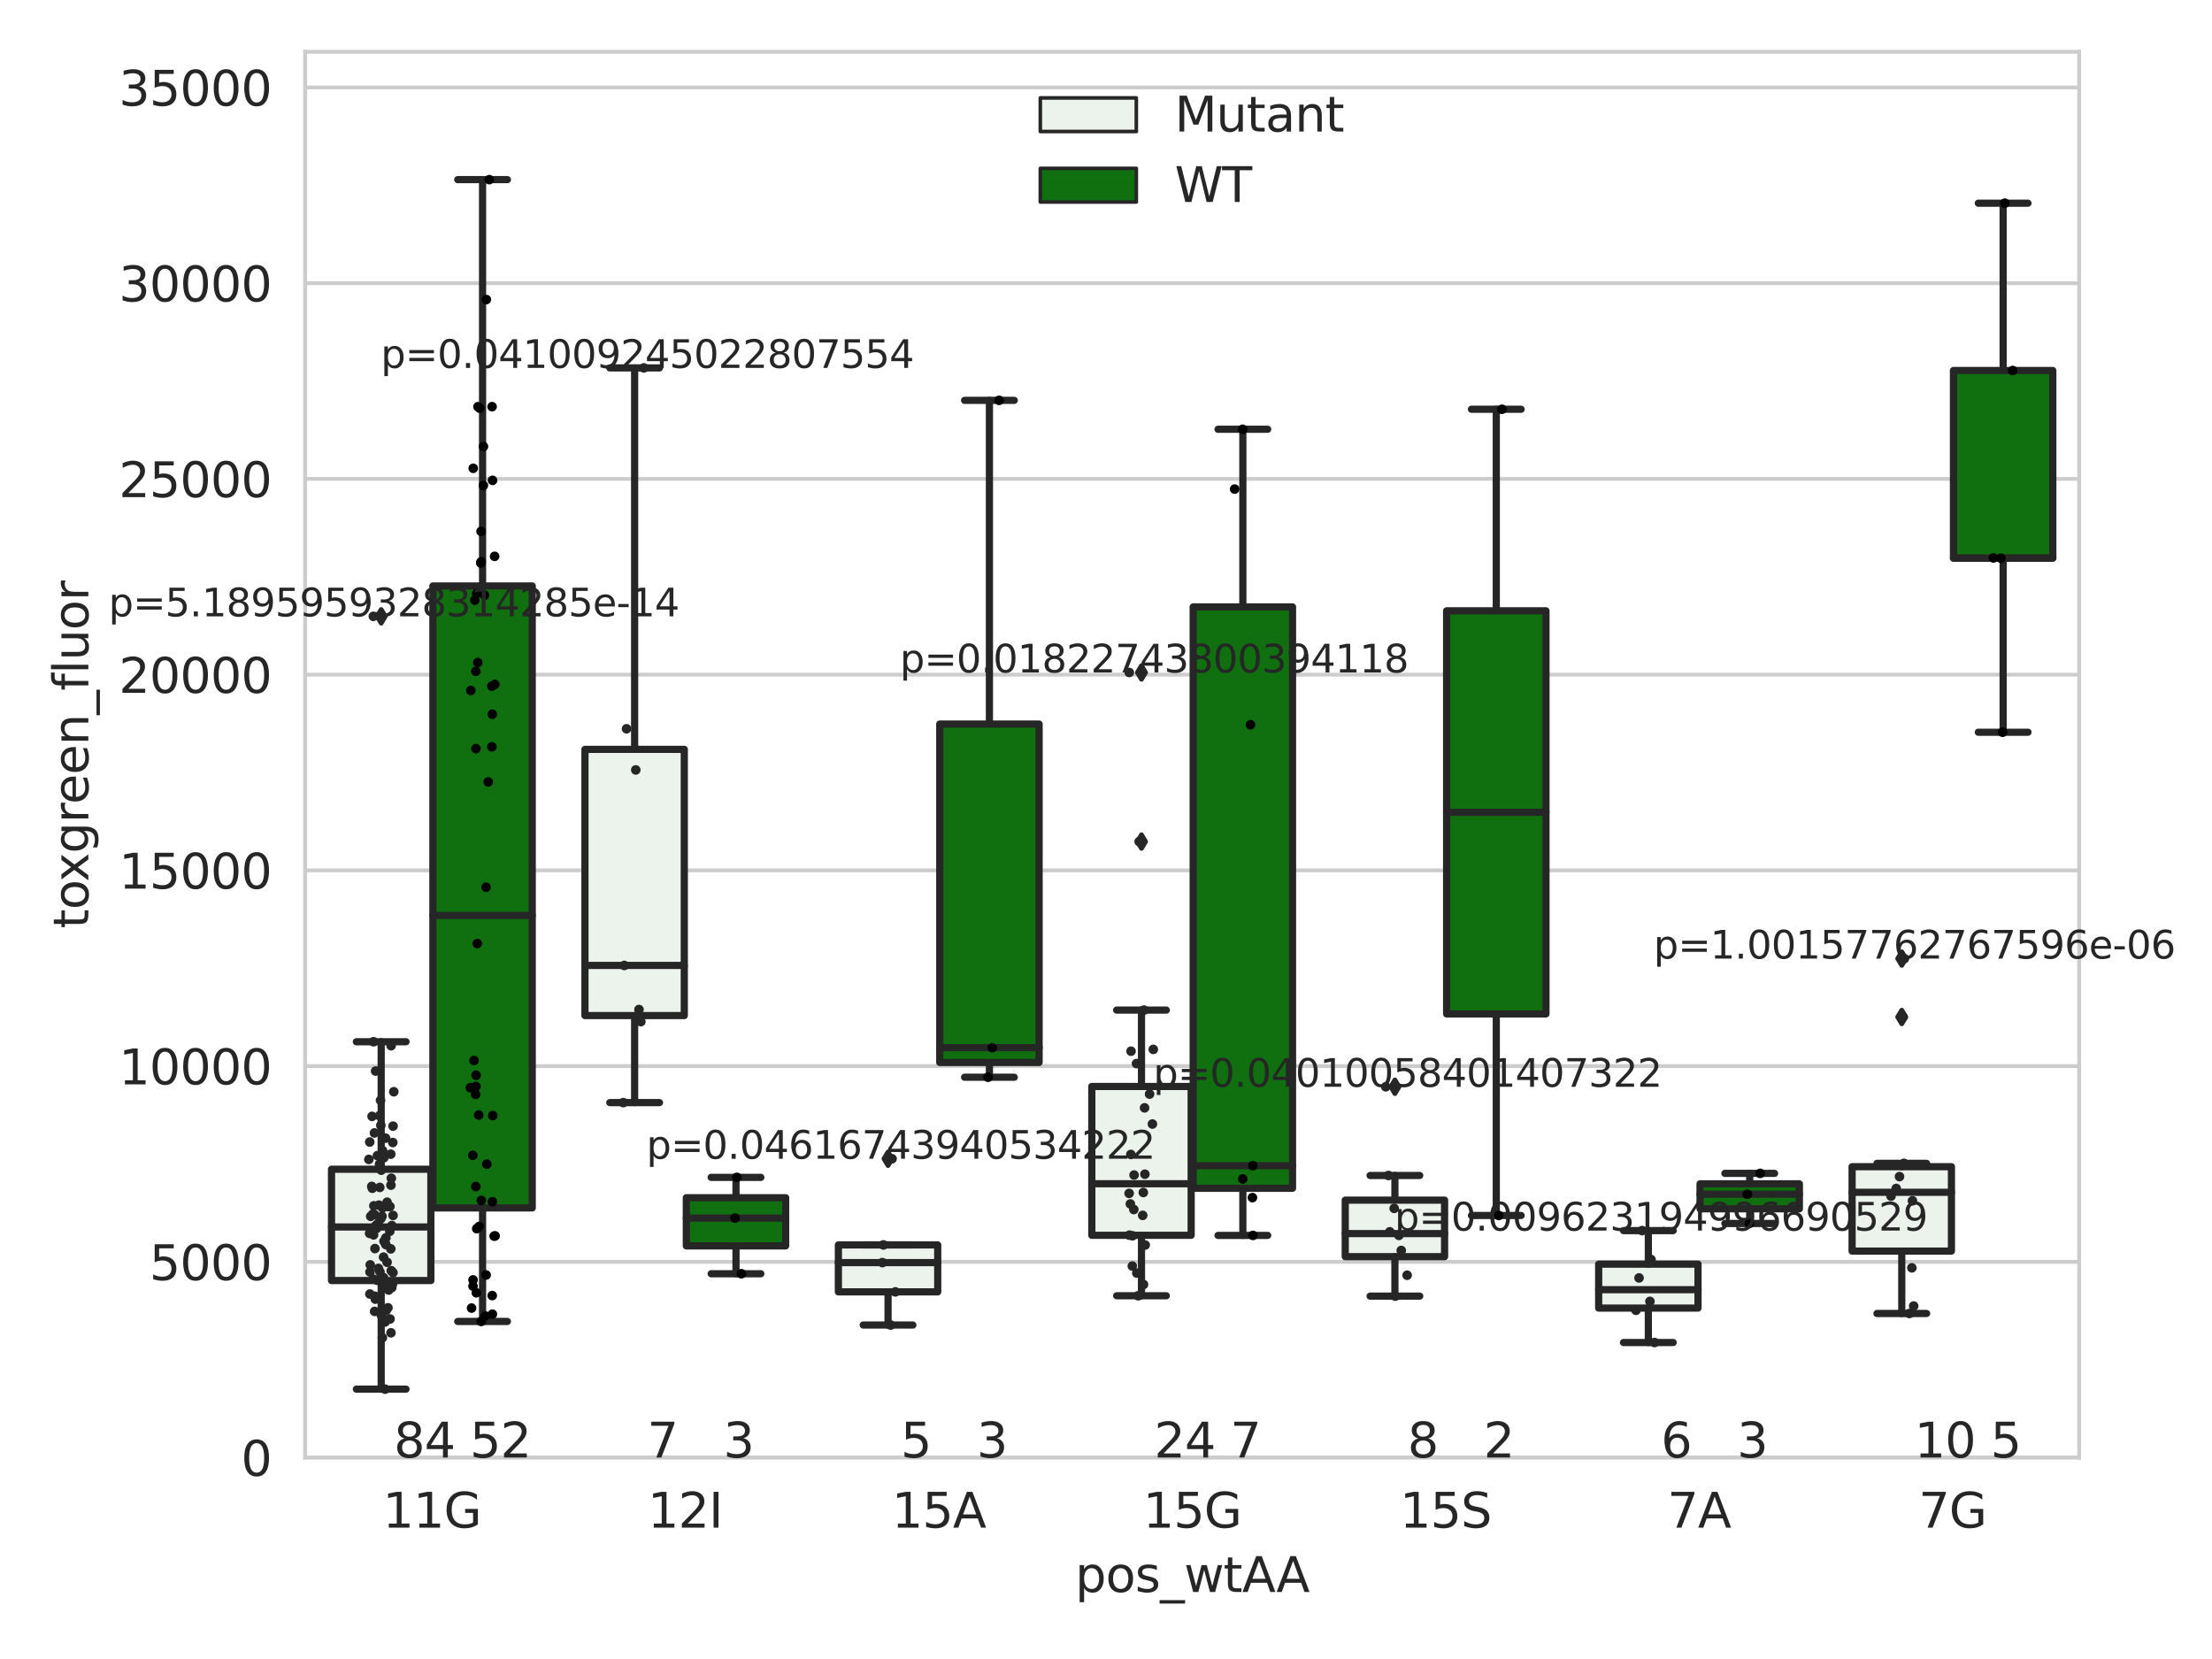 <?xml version="1.0" encoding="utf-8" standalone="no"?>
<!DOCTYPE svg PUBLIC "-//W3C//DTD SVG 1.1//EN"
  "http://www.w3.org/Graphics/SVG/1.1/DTD/svg11.dtd">
<svg xmlns:xlink="http://www.w3.org/1999/xlink" width="460.8pt" height="345.6pt" viewBox="0 0 460.8 345.6" xmlns="http://www.w3.org/2000/svg" version="1.1">
 <defs>
  <style type="text/css">*{stroke-linejoin: round; stroke-linecap: butt}</style>
 </defs>
 <g id="figure_1">
  <g id="patch_1">
   <path d="M 0 345.6 
L 460.8 345.6 
L 460.8 0 
L 0 0 
z
" style="fill: #ffffff"/>
  </g>
  <g id="axes_1">
   <g id="patch_2">
    <path d="M 63.571 303.64 
L 433.13 303.64 
L 433.13 10.8 
L 63.571 10.8 
z
" style="fill: #ffffff"/>
   </g>
   <g id="matplotlib.axis_1">
    <g id="xtick_1">
     <g id="text_1">
      <!-- 11G -->
      <g style="fill: #262626" transform="translate(79.732 318.238)scale(0.1 -0.1)">
       <defs>
        <path id="DejaVuSans-31" d="M 794 531 
L 1825 531 
L 1825 4091 
L 703 3866 
L 703 4441 
L 1819 4666 
L 2450 4666 
L 2450 531 
L 3481 531 
L 3481 0 
L 794 0 
L 794 531 
z
" transform="scale(0.016)"/>
        <path id="DejaVuSans-47" d="M 3809 666 
L 3809 1919 
L 2778 1919 
L 2778 2438 
L 4434 2438 
L 4434 434 
Q 4069 175 3628 42 
Q 3188 -91 2688 -91 
Q 1594 -91 976 548 
Q 359 1188 359 2328 
Q 359 3472 976 4111 
Q 1594 4750 2688 4750 
Q 3144 4750 3555 4637 
Q 3966 4525 4313 4306 
L 4313 3634 
Q 3963 3931 3569 4081 
Q 3175 4231 2741 4231 
Q 1884 4231 1454 3753 
Q 1025 3275 1025 2328 
Q 1025 1384 1454 906 
Q 1884 428 2741 428 
Q 3075 428 3337 486 
Q 3600 544 3809 666 
z
" transform="scale(0.016)"/>
       </defs>
       <use xlink:href="#DejaVuSans-31"/>
       <use xlink:href="#DejaVuSans-31" x="63.623"/>
       <use xlink:href="#DejaVuSans-47" x="127.246"/>
      </g>
     </g>
    </g>
    <g id="xtick_2">
     <g id="text_2">
      <!-- 12I -->
      <g style="fill: #262626" transform="translate(134.925 318.238)scale(0.1 -0.1)">
       <defs>
        <path id="DejaVuSans-32" d="M 1228 531 
L 3431 531 
L 3431 0 
L 469 0 
L 469 531 
Q 828 903 1448 1529 
Q 2069 2156 2228 2338 
Q 2531 2678 2651 2914 
Q 2772 3150 2772 3378 
Q 2772 3750 2511 3984 
Q 2250 4219 1831 4219 
Q 1534 4219 1204 4116 
Q 875 4013 500 3803 
L 500 4441 
Q 881 4594 1212 4672 
Q 1544 4750 1819 4750 
Q 2544 4750 2975 4387 
Q 3406 4025 3406 3419 
Q 3406 3131 3298 2873 
Q 3191 2616 2906 2266 
Q 2828 2175 2409 1742 
Q 1991 1309 1228 531 
z
" transform="scale(0.016)"/>
        <path id="DejaVuSans-49" d="M 628 4666 
L 1259 4666 
L 1259 0 
L 628 0 
L 628 4666 
z
" transform="scale(0.016)"/>
       </defs>
       <use xlink:href="#DejaVuSans-31"/>
       <use xlink:href="#DejaVuSans-32" x="63.623"/>
       <use xlink:href="#DejaVuSans-49" x="127.246"/>
      </g>
     </g>
    </g>
    <g id="xtick_3">
     <g id="text_3">
      <!-- 15A -->
      <g style="fill: #262626" transform="translate(185.774 318.238)scale(0.1 -0.1)">
       <defs>
        <path id="DejaVuSans-35" d="M 691 4666 
L 3169 4666 
L 3169 4134 
L 1269 4134 
L 1269 2991 
Q 1406 3038 1543 3061 
Q 1681 3084 1819 3084 
Q 2600 3084 3056 2656 
Q 3513 2228 3513 1497 
Q 3513 744 3044 326 
Q 2575 -91 1722 -91 
Q 1428 -91 1123 -41 
Q 819 9 494 109 
L 494 744 
Q 775 591 1075 516 
Q 1375 441 1709 441 
Q 2250 441 2565 725 
Q 2881 1009 2881 1497 
Q 2881 1984 2565 2268 
Q 2250 2553 1709 2553 
Q 1456 2553 1204 2497 
Q 953 2441 691 2322 
L 691 4666 
z
" transform="scale(0.016)"/>
        <path id="DejaVuSans-41" d="M 2188 4044 
L 1331 1722 
L 3047 1722 
L 2188 4044 
z
M 1831 4666 
L 2547 4666 
L 4325 0 
L 3669 0 
L 3244 1197 
L 1141 1197 
L 716 0 
L 50 0 
L 1831 4666 
z
" transform="scale(0.016)"/>
       </defs>
       <use xlink:href="#DejaVuSans-31"/>
       <use xlink:href="#DejaVuSans-35" x="63.623"/>
       <use xlink:href="#DejaVuSans-41" x="127.246"/>
      </g>
     </g>
    </g>
    <g id="xtick_4">
     <g id="text_4">
      <!-- 15G -->
      <g style="fill: #262626" transform="translate(238.114 318.238)scale(0.1 -0.1)">
       <use xlink:href="#DejaVuSans-31"/>
       <use xlink:href="#DejaVuSans-35" x="63.623"/>
       <use xlink:href="#DejaVuSans-47" x="127.246"/>
      </g>
     </g>
    </g>
    <g id="xtick_5">
     <g id="text_5">
      <!-- 15S -->
      <g style="fill: #262626" transform="translate(291.608 318.238)scale(0.1 -0.1)">
       <defs>
        <path id="DejaVuSans-53" d="M 3425 4513 
L 3425 3897 
Q 3066 4069 2747 4153 
Q 2428 4238 2131 4238 
Q 1616 4238 1336 4038 
Q 1056 3838 1056 3469 
Q 1056 3159 1242 3001 
Q 1428 2844 1947 2747 
L 2328 2669 
Q 3034 2534 3370 2195 
Q 3706 1856 3706 1288 
Q 3706 609 3251 259 
Q 2797 -91 1919 -91 
Q 1588 -91 1214 -16 
Q 841 59 441 206 
L 441 856 
Q 825 641 1194 531 
Q 1563 422 1919 422 
Q 2459 422 2753 634 
Q 3047 847 3047 1241 
Q 3047 1584 2836 1778 
Q 2625 1972 2144 2069 
L 1759 2144 
Q 1053 2284 737 2584 
Q 422 2884 422 3419 
Q 422 4038 858 4394 
Q 1294 4750 2059 4750 
Q 2388 4750 2728 4690 
Q 3069 4631 3425 4513 
z
" transform="scale(0.016)"/>
       </defs>
       <use xlink:href="#DejaVuSans-31"/>
       <use xlink:href="#DejaVuSans-35" x="63.623"/>
       <use xlink:href="#DejaVuSans-53" x="127.246"/>
      </g>
     </g>
    </g>
    <g id="xtick_6">
     <g id="text_6">
      <!-- 7A -->
      <g style="fill: #262626" transform="translate(347.337 318.238)scale(0.1 -0.1)">
       <defs>
        <path id="DejaVuSans-37" d="M 525 4666 
L 3525 4666 
L 3525 4397 
L 1831 0 
L 1172 0 
L 2766 4134 
L 525 4134 
L 525 4666 
z
" transform="scale(0.016)"/>
       </defs>
       <use xlink:href="#DejaVuSans-37"/>
       <use xlink:href="#DejaVuSans-41" x="63.623"/>
      </g>
     </g>
    </g>
    <g id="xtick_7">
     <g id="text_7">
      <!-- 7G -->
      <g style="fill: #262626" transform="translate(399.677 318.238)scale(0.1 -0.1)">
       <use xlink:href="#DejaVuSans-37"/>
       <use xlink:href="#DejaVuSans-47" x="63.623"/>
      </g>
     </g>
    </g>
    <g id="text_8">
     <!-- pos_wtAA -->
     <g style="fill: #262626" transform="translate(223.985 331.638)scale(0.1 -0.1)">
      <defs>
       <path id="DejaVuSans-70" d="M 1159 525 
L 1159 -1331 
L 581 -1331 
L 581 3500 
L 1159 3500 
L 1159 2969 
Q 1341 3281 1617 3432 
Q 1894 3584 2278 3584 
Q 2916 3584 3314 3078 
Q 3713 2572 3713 1747 
Q 3713 922 3314 415 
Q 2916 -91 2278 -91 
Q 1894 -91 1617 61 
Q 1341 213 1159 525 
z
M 3116 1747 
Q 3116 2381 2855 2742 
Q 2594 3103 2138 3103 
Q 1681 3103 1420 2742 
Q 1159 2381 1159 1747 
Q 1159 1113 1420 752 
Q 1681 391 2138 391 
Q 2594 391 2855 752 
Q 3116 1113 3116 1747 
z
" transform="scale(0.016)"/>
       <path id="DejaVuSans-6f" d="M 1959 3097 
Q 1497 3097 1228 2736 
Q 959 2375 959 1747 
Q 959 1119 1226 758 
Q 1494 397 1959 397 
Q 2419 397 2687 759 
Q 2956 1122 2956 1747 
Q 2956 2369 2687 2733 
Q 2419 3097 1959 3097 
z
M 1959 3584 
Q 2709 3584 3137 3096 
Q 3566 2609 3566 1747 
Q 3566 888 3137 398 
Q 2709 -91 1959 -91 
Q 1206 -91 779 398 
Q 353 888 353 1747 
Q 353 2609 779 3096 
Q 1206 3584 1959 3584 
z
" transform="scale(0.016)"/>
       <path id="DejaVuSans-73" d="M 2834 3397 
L 2834 2853 
Q 2591 2978 2328 3040 
Q 2066 3103 1784 3103 
Q 1356 3103 1142 2972 
Q 928 2841 928 2578 
Q 928 2378 1081 2264 
Q 1234 2150 1697 2047 
L 1894 2003 
Q 2506 1872 2764 1633 
Q 3022 1394 3022 966 
Q 3022 478 2636 193 
Q 2250 -91 1575 -91 
Q 1294 -91 989 -36 
Q 684 19 347 128 
L 347 722 
Q 666 556 975 473 
Q 1284 391 1588 391 
Q 1994 391 2212 530 
Q 2431 669 2431 922 
Q 2431 1156 2273 1281 
Q 2116 1406 1581 1522 
L 1381 1569 
Q 847 1681 609 1914 
Q 372 2147 372 2553 
Q 372 3047 722 3315 
Q 1072 3584 1716 3584 
Q 2034 3584 2315 3537 
Q 2597 3491 2834 3397 
z
" transform="scale(0.016)"/>
       <path id="DejaVuSans-5f" d="M 3263 -1063 
L 3263 -1509 
L -63 -1509 
L -63 -1063 
L 3263 -1063 
z
" transform="scale(0.016)"/>
       <path id="DejaVuSans-77" d="M 269 3500 
L 844 3500 
L 1563 769 
L 2278 3500 
L 2956 3500 
L 3675 769 
L 4391 3500 
L 4966 3500 
L 4050 0 
L 3372 0 
L 2619 2869 
L 1863 0 
L 1184 0 
L 269 3500 
z
" transform="scale(0.016)"/>
       <path id="DejaVuSans-74" d="M 1172 4494 
L 1172 3500 
L 2356 3500 
L 2356 3053 
L 1172 3053 
L 1172 1153 
Q 1172 725 1289 603 
Q 1406 481 1766 481 
L 2356 481 
L 2356 0 
L 1766 0 
Q 1100 0 847 248 
Q 594 497 594 1153 
L 594 3053 
L 172 3053 
L 172 3500 
L 594 3500 
L 594 4494 
L 1172 4494 
z
" transform="scale(0.016)"/>
      </defs>
      <use xlink:href="#DejaVuSans-70"/>
      <use xlink:href="#DejaVuSans-6f" x="63.477"/>
      <use xlink:href="#DejaVuSans-73" x="124.658"/>
      <use xlink:href="#DejaVuSans-5f" x="176.758"/>
      <use xlink:href="#DejaVuSans-77" x="226.758"/>
      <use xlink:href="#DejaVuSans-74" x="308.545"/>
      <use xlink:href="#DejaVuSans-41" x="347.754"/>
      <use xlink:href="#DejaVuSans-41" x="418.912"/>
     </g>
    </g>
   </g>
   <g id="matplotlib.axis_2">
    <g id="ytick_1">
     <g id="line2d_1">
      <path d="M 63.571 303.64 
L 433.13 303.64 
" clip-path="url(#pb49aabb691)" style="fill: none; stroke: #cccccc; stroke-width: 0.8; stroke-linecap: round"/>
     </g>
     <g id="text_9">
      <!-- 0 -->
      <g style="fill: #262626" transform="translate(50.209 307.439)scale(0.1 -0.1)">
       <defs>
        <path id="DejaVuSans-30" d="M 2034 4250 
Q 1547 4250 1301 3770 
Q 1056 3291 1056 2328 
Q 1056 1369 1301 889 
Q 1547 409 2034 409 
Q 2525 409 2770 889 
Q 3016 1369 3016 2328 
Q 3016 3291 2770 3770 
Q 2525 4250 2034 4250 
z
M 2034 4750 
Q 2819 4750 3233 4129 
Q 3647 3509 3647 2328 
Q 3647 1150 3233 529 
Q 2819 -91 2034 -91 
Q 1250 -91 836 529 
Q 422 1150 422 2328 
Q 422 3509 836 4129 
Q 1250 4750 2034 4750 
z
" transform="scale(0.016)"/>
       </defs>
       <use xlink:href="#DejaVuSans-30"/>
      </g>
     </g>
    </g>
    <g id="ytick_2">
     <g id="line2d_2">
      <path d="M 63.571 262.865 
L 433.13 262.865 
" clip-path="url(#pb49aabb691)" style="fill: none; stroke: #cccccc; stroke-width: 0.8; stroke-linecap: round"/>
     </g>
     <g id="text_10">
      <!-- 5000 -->
      <g style="fill: #262626" transform="translate(31.121 266.664)scale(0.1 -0.1)">
       <use xlink:href="#DejaVuSans-35"/>
       <use xlink:href="#DejaVuSans-30" x="63.623"/>
       <use xlink:href="#DejaVuSans-30" x="127.246"/>
       <use xlink:href="#DejaVuSans-30" x="190.869"/>
      </g>
     </g>
    </g>
    <g id="ytick_3">
     <g id="line2d_3">
      <path d="M 63.571 222.09 
L 433.13 222.09 
" clip-path="url(#pb49aabb691)" style="fill: none; stroke: #cccccc; stroke-width: 0.8; stroke-linecap: round"/>
     </g>
     <g id="text_11">
      <!-- 10000 -->
      <g style="fill: #262626" transform="translate(24.759 225.889)scale(0.1 -0.1)">
       <use xlink:href="#DejaVuSans-31"/>
       <use xlink:href="#DejaVuSans-30" x="63.623"/>
       <use xlink:href="#DejaVuSans-30" x="127.246"/>
       <use xlink:href="#DejaVuSans-30" x="190.869"/>
       <use xlink:href="#DejaVuSans-30" x="254.492"/>
      </g>
     </g>
    </g>
    <g id="ytick_4">
     <g id="line2d_4">
      <path d="M 63.571 181.315 
L 433.13 181.315 
" clip-path="url(#pb49aabb691)" style="fill: none; stroke: #cccccc; stroke-width: 0.8; stroke-linecap: round"/>
     </g>
     <g id="text_12">
      <!-- 15000 -->
      <g style="fill: #262626" transform="translate(24.759 185.114)scale(0.1 -0.1)">
       <use xlink:href="#DejaVuSans-31"/>
       <use xlink:href="#DejaVuSans-35" x="63.623"/>
       <use xlink:href="#DejaVuSans-30" x="127.246"/>
       <use xlink:href="#DejaVuSans-30" x="190.869"/>
       <use xlink:href="#DejaVuSans-30" x="254.492"/>
      </g>
     </g>
    </g>
    <g id="ytick_5">
     <g id="line2d_5">
      <path d="M 63.571 140.539 
L 433.13 140.539 
" clip-path="url(#pb49aabb691)" style="fill: none; stroke: #cccccc; stroke-width: 0.8; stroke-linecap: round"/>
     </g>
     <g id="text_13">
      <!-- 20000 -->
      <g style="fill: #262626" transform="translate(24.759 144.339)scale(0.1 -0.1)">
       <use xlink:href="#DejaVuSans-32"/>
       <use xlink:href="#DejaVuSans-30" x="63.623"/>
       <use xlink:href="#DejaVuSans-30" x="127.246"/>
       <use xlink:href="#DejaVuSans-30" x="190.869"/>
       <use xlink:href="#DejaVuSans-30" x="254.492"/>
      </g>
     </g>
    </g>
    <g id="ytick_6">
     <g id="line2d_6">
      <path d="M 63.571 99.764 
L 433.13 99.764 
" clip-path="url(#pb49aabb691)" style="fill: none; stroke: #cccccc; stroke-width: 0.8; stroke-linecap: round"/>
     </g>
     <g id="text_14">
      <!-- 25000 -->
      <g style="fill: #262626" transform="translate(24.759 103.564)scale(0.1 -0.1)">
       <use xlink:href="#DejaVuSans-32"/>
       <use xlink:href="#DejaVuSans-35" x="63.623"/>
       <use xlink:href="#DejaVuSans-30" x="127.246"/>
       <use xlink:href="#DejaVuSans-30" x="190.869"/>
       <use xlink:href="#DejaVuSans-30" x="254.492"/>
      </g>
     </g>
    </g>
    <g id="ytick_7">
     <g id="line2d_7">
      <path d="M 63.571 58.989 
L 433.13 58.989 
" clip-path="url(#pb49aabb691)" style="fill: none; stroke: #cccccc; stroke-width: 0.8; stroke-linecap: round"/>
     </g>
     <g id="text_15">
      <!-- 30000 -->
      <g style="fill: #262626" transform="translate(24.759 62.788)scale(0.1 -0.1)">
       <defs>
        <path id="DejaVuSans-33" d="M 2597 2516 
Q 3050 2419 3304 2112 
Q 3559 1806 3559 1356 
Q 3559 666 3084 287 
Q 2609 -91 1734 -91 
Q 1441 -91 1130 -33 
Q 819 25 488 141 
L 488 750 
Q 750 597 1062 519 
Q 1375 441 1716 441 
Q 2309 441 2620 675 
Q 2931 909 2931 1356 
Q 2931 1769 2642 2001 
Q 2353 2234 1838 2234 
L 1294 2234 
L 1294 2753 
L 1863 2753 
Q 2328 2753 2575 2939 
Q 2822 3125 2822 3475 
Q 2822 3834 2567 4026 
Q 2313 4219 1838 4219 
Q 1578 4219 1281 4162 
Q 984 4106 628 3988 
L 628 4550 
Q 988 4650 1302 4700 
Q 1616 4750 1894 4750 
Q 2613 4750 3031 4423 
Q 3450 4097 3450 3541 
Q 3450 3153 3228 2886 
Q 3006 2619 2597 2516 
z
" transform="scale(0.016)"/>
       </defs>
       <use xlink:href="#DejaVuSans-33"/>
       <use xlink:href="#DejaVuSans-30" x="63.623"/>
       <use xlink:href="#DejaVuSans-30" x="127.246"/>
       <use xlink:href="#DejaVuSans-30" x="190.869"/>
       <use xlink:href="#DejaVuSans-30" x="254.492"/>
      </g>
     </g>
    </g>
    <g id="ytick_8">
     <g id="line2d_8">
      <path d="M 63.571 18.214 
L 433.13 18.214 
" clip-path="url(#pb49aabb691)" style="fill: none; stroke: #cccccc; stroke-width: 0.8; stroke-linecap: round"/>
     </g>
     <g id="text_16">
      <!-- 35000 -->
      <g style="fill: #262626" transform="translate(24.759 22.013)scale(0.1 -0.1)">
       <use xlink:href="#DejaVuSans-33"/>
       <use xlink:href="#DejaVuSans-35" x="63.623"/>
       <use xlink:href="#DejaVuSans-30" x="127.246"/>
       <use xlink:href="#DejaVuSans-30" x="190.869"/>
       <use xlink:href="#DejaVuSans-30" x="254.492"/>
      </g>
     </g>
    </g>
    <g id="text_17">
     <!-- toxgreen_fluor -->
     <g style="fill: #262626" transform="translate(18.401 193.415)rotate(-90)scale(0.1 -0.1)">
      <defs>
       <path id="DejaVuSans-78" d="M 3513 3500 
L 2247 1797 
L 3578 0 
L 2900 0 
L 1881 1375 
L 863 0 
L 184 0 
L 1544 1831 
L 300 3500 
L 978 3500 
L 1906 2253 
L 2834 3500 
L 3513 3500 
z
" transform="scale(0.016)"/>
       <path id="DejaVuSans-67" d="M 2906 1791 
Q 2906 2416 2648 2759 
Q 2391 3103 1925 3103 
Q 1463 3103 1205 2759 
Q 947 2416 947 1791 
Q 947 1169 1205 825 
Q 1463 481 1925 481 
Q 2391 481 2648 825 
Q 2906 1169 2906 1791 
z
M 3481 434 
Q 3481 -459 3084 -895 
Q 2688 -1331 1869 -1331 
Q 1566 -1331 1297 -1286 
Q 1028 -1241 775 -1147 
L 775 -588 
Q 1028 -725 1275 -790 
Q 1522 -856 1778 -856 
Q 2344 -856 2625 -561 
Q 2906 -266 2906 331 
L 2906 616 
Q 2728 306 2450 153 
Q 2172 0 1784 0 
Q 1141 0 747 490 
Q 353 981 353 1791 
Q 353 2603 747 3093 
Q 1141 3584 1784 3584 
Q 2172 3584 2450 3431 
Q 2728 3278 2906 2969 
L 2906 3500 
L 3481 3500 
L 3481 434 
z
" transform="scale(0.016)"/>
       <path id="DejaVuSans-72" d="M 2631 2963 
Q 2534 3019 2420 3045 
Q 2306 3072 2169 3072 
Q 1681 3072 1420 2755 
Q 1159 2438 1159 1844 
L 1159 0 
L 581 0 
L 581 3500 
L 1159 3500 
L 1159 2956 
Q 1341 3275 1631 3429 
Q 1922 3584 2338 3584 
Q 2397 3584 2469 3576 
Q 2541 3569 2628 3553 
L 2631 2963 
z
" transform="scale(0.016)"/>
       <path id="DejaVuSans-65" d="M 3597 1894 
L 3597 1613 
L 953 1613 
Q 991 1019 1311 708 
Q 1631 397 2203 397 
Q 2534 397 2845 478 
Q 3156 559 3463 722 
L 3463 178 
Q 3153 47 2828 -22 
Q 2503 -91 2169 -91 
Q 1331 -91 842 396 
Q 353 884 353 1716 
Q 353 2575 817 3079 
Q 1281 3584 2069 3584 
Q 2775 3584 3186 3129 
Q 3597 2675 3597 1894 
z
M 3022 2063 
Q 3016 2534 2758 2815 
Q 2500 3097 2075 3097 
Q 1594 3097 1305 2825 
Q 1016 2553 972 2059 
L 3022 2063 
z
" transform="scale(0.016)"/>
       <path id="DejaVuSans-6e" d="M 3513 2113 
L 3513 0 
L 2938 0 
L 2938 2094 
Q 2938 2591 2744 2837 
Q 2550 3084 2163 3084 
Q 1697 3084 1428 2787 
Q 1159 2491 1159 1978 
L 1159 0 
L 581 0 
L 581 3500 
L 1159 3500 
L 1159 2956 
Q 1366 3272 1645 3428 
Q 1925 3584 2291 3584 
Q 2894 3584 3203 3211 
Q 3513 2838 3513 2113 
z
" transform="scale(0.016)"/>
       <path id="DejaVuSans-66" d="M 2375 4863 
L 2375 4384 
L 1825 4384 
Q 1516 4384 1395 4259 
Q 1275 4134 1275 3809 
L 1275 3500 
L 2222 3500 
L 2222 3053 
L 1275 3053 
L 1275 0 
L 697 0 
L 697 3053 
L 147 3053 
L 147 3500 
L 697 3500 
L 697 3744 
Q 697 4328 969 4595 
Q 1241 4863 1831 4863 
L 2375 4863 
z
" transform="scale(0.016)"/>
       <path id="DejaVuSans-6c" d="M 603 4863 
L 1178 4863 
L 1178 0 
L 603 0 
L 603 4863 
z
" transform="scale(0.016)"/>
       <path id="DejaVuSans-75" d="M 544 1381 
L 544 3500 
L 1119 3500 
L 1119 1403 
Q 1119 906 1312 657 
Q 1506 409 1894 409 
Q 2359 409 2629 706 
Q 2900 1003 2900 1516 
L 2900 3500 
L 3475 3500 
L 3475 0 
L 2900 0 
L 2900 538 
Q 2691 219 2414 64 
Q 2138 -91 1772 -91 
Q 1169 -91 856 284 
Q 544 659 544 1381 
z
M 1991 3584 
L 1991 3584 
z
" transform="scale(0.016)"/>
      </defs>
      <use xlink:href="#DejaVuSans-74"/>
      <use xlink:href="#DejaVuSans-6f" x="39.209"/>
      <use xlink:href="#DejaVuSans-78" x="97.266"/>
      <use xlink:href="#DejaVuSans-67" x="156.445"/>
      <use xlink:href="#DejaVuSans-72" x="219.922"/>
      <use xlink:href="#DejaVuSans-65" x="258.785"/>
      <use xlink:href="#DejaVuSans-65" x="320.309"/>
      <use xlink:href="#DejaVuSans-6e" x="381.832"/>
      <use xlink:href="#DejaVuSans-5f" x="445.211"/>
      <use xlink:href="#DejaVuSans-66" x="495.211"/>
      <use xlink:href="#DejaVuSans-6c" x="530.416"/>
      <use xlink:href="#DejaVuSans-75" x="558.199"/>
      <use xlink:href="#DejaVuSans-6f" x="621.578"/>
      <use xlink:href="#DejaVuSans-72" x="682.76"/>
     </g>
    </g>
   </g>
   <g id="patch_3">
    <path d="M 69.062 266.763 
L 89.757 266.763 
L 89.757 243.572 
L 69.062 243.572 
L 69.062 266.763 
z
" clip-path="url(#pb49aabb691)" style="fill: #ecf2ec; stroke: #262626; stroke-width: 1.5; stroke-linejoin: miter"/>
   </g>
   <g id="patch_4">
    <path d="M 90.179 251.637 
L 110.875 251.637 
L 110.875 122.065 
L 90.179 122.065 
L 90.179 251.637 
z
" clip-path="url(#pb49aabb691)" style="fill: #107010; stroke: #262626; stroke-width: 1.5; stroke-linejoin: miter"/>
   </g>
   <g id="patch_5">
    <path d="M 121.856 211.565 
L 142.551 211.565 
L 142.551 156.103 
L 121.856 156.103 
L 121.856 211.565 
z
" clip-path="url(#pb49aabb691)" style="fill: #ecf2ec; stroke: #262626; stroke-width: 1.5; stroke-linejoin: miter"/>
   </g>
   <g id="patch_6">
    <path d="M 142.973 259.545 
L 163.669 259.545 
L 163.669 249.508 
L 142.973 249.508 
L 142.973 259.545 
z
" clip-path="url(#pb49aabb691)" style="fill: #107010; stroke: #262626; stroke-width: 1.5; stroke-linejoin: miter"/>
   </g>
   <g id="patch_7">
    <path d="M 174.65 269.124 
L 195.345 269.124 
L 195.345 259.34 
L 174.65 259.34 
L 174.65 269.124 
z
" clip-path="url(#pb49aabb691)" style="fill: #ecf2ec; stroke: #262626; stroke-width: 1.5; stroke-linejoin: miter"/>
   </g>
   <g id="patch_8">
    <path d="M 195.768 221.334 
L 216.463 221.334 
L 216.463 150.831 
L 195.768 150.831 
L 195.768 221.334 
z
" clip-path="url(#pb49aabb691)" style="fill: #107010; stroke: #262626; stroke-width: 1.5; stroke-linejoin: miter"/>
   </g>
   <g id="patch_9">
    <path d="M 227.444 257.337 
L 248.139 257.337 
L 248.139 226.33 
L 227.444 226.33 
L 227.444 257.337 
z
" clip-path="url(#pb49aabb691)" style="fill: #ecf2ec; stroke: #262626; stroke-width: 1.5; stroke-linejoin: miter"/>
   </g>
   <g id="patch_10">
    <path d="M 248.562 247.539 
L 269.257 247.539 
L 269.257 126.429 
L 248.562 126.429 
L 248.562 247.539 
z
" clip-path="url(#pb49aabb691)" style="fill: #107010; stroke: #262626; stroke-width: 1.5; stroke-linejoin: miter"/>
   </g>
   <g id="patch_11">
    <path d="M 280.238 261.785 
L 300.933 261.785 
L 300.933 250.011 
L 280.238 250.011 
L 280.238 261.785 
z
" clip-path="url(#pb49aabb691)" style="fill: #ecf2ec; stroke: #262626; stroke-width: 1.5; stroke-linejoin: miter"/>
   </g>
   <g id="patch_12">
    <path d="M 301.356 211.219 
L 322.051 211.219 
L 322.051 127.244 
L 301.356 127.244 
L 301.356 211.219 
z
" clip-path="url(#pb49aabb691)" style="fill: #107010; stroke: #262626; stroke-width: 1.5; stroke-linejoin: miter"/>
   </g>
   <g id="patch_13">
    <path d="M 333.032 272.495 
L 353.727 272.495 
L 353.727 263.34 
L 333.032 263.34 
L 333.032 272.495 
z
" clip-path="url(#pb49aabb691)" style="fill: #ecf2ec; stroke: #262626; stroke-width: 1.5; stroke-linejoin: miter"/>
   </g>
   <g id="patch_14">
    <path d="M 354.15 251.823 
L 374.845 251.823 
L 374.845 246.605 
L 354.15 246.605 
L 354.15 251.823 
z
" clip-path="url(#pb49aabb691)" style="fill: #107010; stroke: #262626; stroke-width: 1.5; stroke-linejoin: miter"/>
   </g>
   <g id="patch_15">
    <path d="M 385.826 260.624 
L 406.521 260.624 
L 406.521 243.04 
L 385.826 243.04 
L 385.826 260.624 
z
" clip-path="url(#pb49aabb691)" style="fill: #ecf2ec; stroke: #262626; stroke-width: 1.5; stroke-linejoin: miter"/>
   </g>
   <g id="patch_16">
    <path d="M 406.944 116.288 
L 427.639 116.288 
L 427.639 77.183 
L 406.944 77.183 
L 406.944 116.288 
z
" clip-path="url(#pb49aabb691)" style="fill: #107010; stroke: #262626; stroke-width: 1.5; stroke-linejoin: miter"/>
   </g>
   <g id="patch_17">
    <path d="M 89.968 303.64 
L 89.968 303.64 
L 89.968 303.64 
L 89.968 303.64 
z
" clip-path="url(#pb49aabb691)" style="fill: #ecf2ec; stroke: #262626; stroke-width: 0.75; stroke-linejoin: miter"/>
   </g>
   <g id="patch_18">
    <path d="M 89.968 303.64 
L 89.968 303.64 
L 89.968 303.64 
L 89.968 303.64 
z
" clip-path="url(#pb49aabb691)" style="fill: #107010; stroke: #262626; stroke-width: 0.75; stroke-linejoin: miter"/>
   </g>
   <g id="PathCollection_1"/>
   <g id="PathCollection_2"/>
   <g id="line2d_9">
    <path d="M 79.409 266.763 
L 79.409 289.383 
" clip-path="url(#pb49aabb691)" style="fill: none; stroke: #262626; stroke-width: 1.5; stroke-linecap: round"/>
   </g>
   <g id="line2d_10">
    <path d="M 79.409 243.572 
L 79.409 217.016 
" clip-path="url(#pb49aabb691)" style="fill: none; stroke: #262626; stroke-width: 1.5; stroke-linecap: round"/>
   </g>
   <g id="line2d_11">
    <path d="M 74.236 289.383 
L 84.583 289.383 
" clip-path="url(#pb49aabb691)" style="fill: none; stroke: #262626; stroke-width: 1.5; stroke-linecap: round"/>
   </g>
   <g id="line2d_12">
    <path d="M 74.236 217.016 
L 84.583 217.016 
" clip-path="url(#pb49aabb691)" style="fill: none; stroke: #262626; stroke-width: 1.5; stroke-linecap: round"/>
   </g>
   <g id="line2d_13">
    <defs>
     <path id="m3dd3b03858" d="M -0 1.414 
L 0.849 0 
L 0 -1.414 
L -0.849 -0 
z
" style="stroke: #262626; stroke-linejoin: miter"/>
    </defs>
    <g clip-path="url(#pb49aabb691)">
     <use xlink:href="#m3dd3b03858" x="79.409" y="128.394" style="fill: #262626; stroke: #262626; stroke-linejoin: miter"/>
    </g>
   </g>
   <g id="line2d_14">
    <path d="M 100.527 251.637 
L 100.527 275.282 
" clip-path="url(#pb49aabb691)" style="fill: none; stroke: #262626; stroke-width: 1.5; stroke-linecap: round"/>
   </g>
   <g id="line2d_15">
    <path d="M 100.527 122.065 
L 100.527 37.422 
" clip-path="url(#pb49aabb691)" style="fill: none; stroke: #262626; stroke-width: 1.5; stroke-linecap: round"/>
   </g>
   <g id="line2d_16">
    <path d="M 95.353 275.282 
L 105.701 275.282 
" clip-path="url(#pb49aabb691)" style="fill: none; stroke: #262626; stroke-width: 1.5; stroke-linecap: round"/>
   </g>
   <g id="line2d_17">
    <path d="M 95.353 37.422 
L 105.701 37.422 
" clip-path="url(#pb49aabb691)" style="fill: none; stroke: #262626; stroke-width: 1.5; stroke-linecap: round"/>
   </g>
   <g id="line2d_18"/>
   <g id="line2d_19">
    <path d="M 132.204 211.565 
L 132.204 229.694 
" clip-path="url(#pb49aabb691)" style="fill: none; stroke: #262626; stroke-width: 1.5; stroke-linecap: round"/>
   </g>
   <g id="line2d_20">
    <path d="M 132.204 156.103 
L 132.204 76.644 
" clip-path="url(#pb49aabb691)" style="fill: none; stroke: #262626; stroke-width: 1.5; stroke-linecap: round"/>
   </g>
   <g id="line2d_21">
    <path d="M 127.03 229.694 
L 137.377 229.694 
" clip-path="url(#pb49aabb691)" style="fill: none; stroke: #262626; stroke-width: 1.5; stroke-linecap: round"/>
   </g>
   <g id="line2d_22">
    <path d="M 127.03 76.644 
L 137.377 76.644 
" clip-path="url(#pb49aabb691)" style="fill: none; stroke: #262626; stroke-width: 1.5; stroke-linecap: round"/>
   </g>
   <g id="line2d_23"/>
   <g id="line2d_24">
    <path d="M 153.321 259.545 
L 153.321 265.343 
" clip-path="url(#pb49aabb691)" style="fill: none; stroke: #262626; stroke-width: 1.5; stroke-linecap: round"/>
   </g>
   <g id="line2d_25">
    <path d="M 153.321 249.508 
L 153.321 245.268 
" clip-path="url(#pb49aabb691)" style="fill: none; stroke: #262626; stroke-width: 1.5; stroke-linecap: round"/>
   </g>
   <g id="line2d_26">
    <path d="M 148.147 265.343 
L 158.495 265.343 
" clip-path="url(#pb49aabb691)" style="fill: none; stroke: #262626; stroke-width: 1.5; stroke-linecap: round"/>
   </g>
   <g id="line2d_27">
    <path d="M 148.147 245.268 
L 158.495 245.268 
" clip-path="url(#pb49aabb691)" style="fill: none; stroke: #262626; stroke-width: 1.5; stroke-linecap: round"/>
   </g>
   <g id="line2d_28"/>
   <g id="line2d_29">
    <path d="M 184.998 269.124 
L 184.998 276.029 
" clip-path="url(#pb49aabb691)" style="fill: none; stroke: #262626; stroke-width: 1.5; stroke-linecap: round"/>
   </g>
   <g id="line2d_30">
    <path d="M 184.998 259.34 
L 184.998 259.34 
" clip-path="url(#pb49aabb691)" style="fill: none; stroke: #262626; stroke-width: 1.5; stroke-linecap: round"/>
   </g>
   <g id="line2d_31">
    <path d="M 179.824 276.029 
L 190.171 276.029 
" clip-path="url(#pb49aabb691)" style="fill: none; stroke: #262626; stroke-width: 1.5; stroke-linecap: round"/>
   </g>
   <g id="line2d_32">
    <path d="M 179.824 259.34 
L 190.171 259.34 
" clip-path="url(#pb49aabb691)" style="fill: none; stroke: #262626; stroke-width: 1.5; stroke-linecap: round"/>
   </g>
   <g id="line2d_33">
    <g clip-path="url(#pb49aabb691)">
     <use xlink:href="#m3dd3b03858" x="184.998" y="241.388" style="fill: #262626; stroke: #262626; stroke-linejoin: miter"/>
    </g>
   </g>
   <g id="line2d_34">
    <path d="M 206.115 221.334 
L 206.115 224.408 
" clip-path="url(#pb49aabb691)" style="fill: none; stroke: #262626; stroke-width: 1.5; stroke-linecap: round"/>
   </g>
   <g id="line2d_35">
    <path d="M 206.115 150.831 
L 206.115 83.401 
" clip-path="url(#pb49aabb691)" style="fill: none; stroke: #262626; stroke-width: 1.5; stroke-linecap: round"/>
   </g>
   <g id="line2d_36">
    <path d="M 200.941 224.408 
L 211.289 224.408 
" clip-path="url(#pb49aabb691)" style="fill: none; stroke: #262626; stroke-width: 1.5; stroke-linecap: round"/>
   </g>
   <g id="line2d_37">
    <path d="M 200.941 83.401 
L 211.289 83.401 
" clip-path="url(#pb49aabb691)" style="fill: none; stroke: #262626; stroke-width: 1.5; stroke-linecap: round"/>
   </g>
   <g id="line2d_38"/>
   <g id="line2d_39">
    <path d="M 237.792 257.337 
L 237.792 269.933 
" clip-path="url(#pb49aabb691)" style="fill: none; stroke: #262626; stroke-width: 1.5; stroke-linecap: round"/>
   </g>
   <g id="line2d_40">
    <path d="M 237.792 226.33 
L 237.792 210.421 
" clip-path="url(#pb49aabb691)" style="fill: none; stroke: #262626; stroke-width: 1.5; stroke-linecap: round"/>
   </g>
   <g id="line2d_41">
    <path d="M 232.618 269.933 
L 242.965 269.933 
" clip-path="url(#pb49aabb691)" style="fill: none; stroke: #262626; stroke-width: 1.5; stroke-linecap: round"/>
   </g>
   <g id="line2d_42">
    <path d="M 232.618 210.421 
L 242.965 210.421 
" clip-path="url(#pb49aabb691)" style="fill: none; stroke: #262626; stroke-width: 1.5; stroke-linecap: round"/>
   </g>
   <g id="line2d_43">
    <g clip-path="url(#pb49aabb691)">
     <use xlink:href="#m3dd3b03858" x="237.792" y="140.09" style="fill: #262626; stroke: #262626; stroke-linejoin: miter"/>
     <use xlink:href="#m3dd3b03858" x="237.792" y="175.315" style="fill: #262626; stroke: #262626; stroke-linejoin: miter"/>
    </g>
   </g>
   <g id="line2d_44">
    <path d="M 258.909 247.539 
L 258.909 257.357 
" clip-path="url(#pb49aabb691)" style="fill: none; stroke: #262626; stroke-width: 1.5; stroke-linecap: round"/>
   </g>
   <g id="line2d_45">
    <path d="M 258.909 126.429 
L 258.909 89.425 
" clip-path="url(#pb49aabb691)" style="fill: none; stroke: #262626; stroke-width: 1.5; stroke-linecap: round"/>
   </g>
   <g id="line2d_46">
    <path d="M 253.735 257.357 
L 264.083 257.357 
" clip-path="url(#pb49aabb691)" style="fill: none; stroke: #262626; stroke-width: 1.5; stroke-linecap: round"/>
   </g>
   <g id="line2d_47">
    <path d="M 253.735 89.425 
L 264.083 89.425 
" clip-path="url(#pb49aabb691)" style="fill: none; stroke: #262626; stroke-width: 1.5; stroke-linecap: round"/>
   </g>
   <g id="line2d_48"/>
   <g id="line2d_49">
    <path d="M 290.586 261.785 
L 290.586 270.009 
" clip-path="url(#pb49aabb691)" style="fill: none; stroke: #262626; stroke-width: 1.5; stroke-linecap: round"/>
   </g>
   <g id="line2d_50">
    <path d="M 290.586 250.011 
L 290.586 244.875 
" clip-path="url(#pb49aabb691)" style="fill: none; stroke: #262626; stroke-width: 1.5; stroke-linecap: round"/>
   </g>
   <g id="line2d_51">
    <path d="M 285.412 270.009 
L 295.759 270.009 
" clip-path="url(#pb49aabb691)" style="fill: none; stroke: #262626; stroke-width: 1.5; stroke-linecap: round"/>
   </g>
   <g id="line2d_52">
    <path d="M 285.412 244.875 
L 295.759 244.875 
" clip-path="url(#pb49aabb691)" style="fill: none; stroke: #262626; stroke-width: 1.5; stroke-linecap: round"/>
   </g>
   <g id="line2d_53">
    <g clip-path="url(#pb49aabb691)">
     <use xlink:href="#m3dd3b03858" x="290.586" y="226.395" style="fill: #262626; stroke: #262626; stroke-linejoin: miter"/>
    </g>
   </g>
   <g id="line2d_54">
    <path d="M 311.703 211.219 
L 311.703 253.207 
" clip-path="url(#pb49aabb691)" style="fill: none; stroke: #262626; stroke-width: 1.5; stroke-linecap: round"/>
   </g>
   <g id="line2d_55">
    <path d="M 311.703 127.244 
L 311.703 85.256 
" clip-path="url(#pb49aabb691)" style="fill: none; stroke: #262626; stroke-width: 1.5; stroke-linecap: round"/>
   </g>
   <g id="line2d_56">
    <path d="M 306.529 253.207 
L 316.877 253.207 
" clip-path="url(#pb49aabb691)" style="fill: none; stroke: #262626; stroke-width: 1.5; stroke-linecap: round"/>
   </g>
   <g id="line2d_57">
    <path d="M 306.529 85.256 
L 316.877 85.256 
" clip-path="url(#pb49aabb691)" style="fill: none; stroke: #262626; stroke-width: 1.5; stroke-linecap: round"/>
   </g>
   <g id="line2d_58"/>
   <g id="line2d_59">
    <path d="M 343.38 272.495 
L 343.38 279.671 
" clip-path="url(#pb49aabb691)" style="fill: none; stroke: #262626; stroke-width: 1.5; stroke-linecap: round"/>
   </g>
   <g id="line2d_60">
    <path d="M 343.38 263.34 
L 343.38 256.358 
" clip-path="url(#pb49aabb691)" style="fill: none; stroke: #262626; stroke-width: 1.5; stroke-linecap: round"/>
   </g>
   <g id="line2d_61">
    <path d="M 338.206 279.671 
L 348.554 279.671 
" clip-path="url(#pb49aabb691)" style="fill: none; stroke: #262626; stroke-width: 1.5; stroke-linecap: round"/>
   </g>
   <g id="line2d_62">
    <path d="M 338.206 256.358 
L 348.554 256.358 
" clip-path="url(#pb49aabb691)" style="fill: none; stroke: #262626; stroke-width: 1.5; stroke-linecap: round"/>
   </g>
   <g id="line2d_63"/>
   <g id="line2d_64">
    <path d="M 364.497 251.823 
L 364.497 254.871 
" clip-path="url(#pb49aabb691)" style="fill: none; stroke: #262626; stroke-width: 1.5; stroke-linecap: round"/>
   </g>
   <g id="line2d_65">
    <path d="M 364.497 246.605 
L 364.497 244.435 
" clip-path="url(#pb49aabb691)" style="fill: none; stroke: #262626; stroke-width: 1.5; stroke-linecap: round"/>
   </g>
   <g id="line2d_66">
    <path d="M 359.323 254.871 
L 369.671 254.871 
" clip-path="url(#pb49aabb691)" style="fill: none; stroke: #262626; stroke-width: 1.5; stroke-linecap: round"/>
   </g>
   <g id="line2d_67">
    <path d="M 359.323 244.435 
L 369.671 244.435 
" clip-path="url(#pb49aabb691)" style="fill: none; stroke: #262626; stroke-width: 1.5; stroke-linecap: round"/>
   </g>
   <g id="line2d_68"/>
   <g id="line2d_69">
    <path d="M 396.174 260.624 
L 396.174 273.623 
" clip-path="url(#pb49aabb691)" style="fill: none; stroke: #262626; stroke-width: 1.5; stroke-linecap: round"/>
   </g>
   <g id="line2d_70">
    <path d="M 396.174 243.04 
L 396.174 242.35 
" clip-path="url(#pb49aabb691)" style="fill: none; stroke: #262626; stroke-width: 1.5; stroke-linecap: round"/>
   </g>
   <g id="line2d_71">
    <path d="M 391 273.623 
L 401.348 273.623 
" clip-path="url(#pb49aabb691)" style="fill: none; stroke: #262626; stroke-width: 1.5; stroke-linecap: round"/>
   </g>
   <g id="line2d_72">
    <path d="M 391 242.35 
L 401.348 242.35 
" clip-path="url(#pb49aabb691)" style="fill: none; stroke: #262626; stroke-width: 1.5; stroke-linecap: round"/>
   </g>
   <g id="line2d_73">
    <g clip-path="url(#pb49aabb691)">
     <use xlink:href="#m3dd3b03858" x="396.174" y="199.689" style="fill: #262626; stroke: #262626; stroke-linejoin: miter"/>
     <use xlink:href="#m3dd3b03858" x="396.174" y="211.858" style="fill: #262626; stroke: #262626; stroke-linejoin: miter"/>
    </g>
   </g>
   <g id="line2d_74">
    <path d="M 417.291 116.288 
L 417.291 152.538 
" clip-path="url(#pb49aabb691)" style="fill: none; stroke: #262626; stroke-width: 1.5; stroke-linecap: round"/>
   </g>
   <g id="line2d_75">
    <path d="M 417.291 77.183 
L 417.291 42.329 
" clip-path="url(#pb49aabb691)" style="fill: none; stroke: #262626; stroke-width: 1.5; stroke-linecap: round"/>
   </g>
   <g id="line2d_76">
    <path d="M 412.118 152.538 
L 422.465 152.538 
" clip-path="url(#pb49aabb691)" style="fill: none; stroke: #262626; stroke-width: 1.5; stroke-linecap: round"/>
   </g>
   <g id="line2d_77">
    <path d="M 412.118 42.329 
L 422.465 42.329 
" clip-path="url(#pb49aabb691)" style="fill: none; stroke: #262626; stroke-width: 1.5; stroke-linecap: round"/>
   </g>
   <g id="line2d_78"/>
   <g id="line2d_79">
    <path d="M 69.062 255.605 
L 89.757 255.605 
" clip-path="url(#pb49aabb691)" style="fill: none; stroke: #262626; stroke-width: 1.5; stroke-linecap: round"/>
   </g>
   <g id="line2d_80">
    <path d="M 90.179 190.694 
L 110.875 190.694 
" clip-path="url(#pb49aabb691)" style="fill: none; stroke: #262626; stroke-width: 1.5; stroke-linecap: round"/>
   </g>
   <g id="line2d_81">
    <path d="M 121.856 201.121 
L 142.551 201.121 
" clip-path="url(#pb49aabb691)" style="fill: none; stroke: #262626; stroke-width: 1.5; stroke-linecap: round"/>
   </g>
   <g id="line2d_82">
    <path d="M 142.973 253.747 
L 163.669 253.747 
" clip-path="url(#pb49aabb691)" style="fill: none; stroke: #262626; stroke-width: 1.5; stroke-linecap: round"/>
   </g>
   <g id="line2d_83">
    <path d="M 174.65 263.024 
L 195.345 263.024 
" clip-path="url(#pb49aabb691)" style="fill: none; stroke: #262626; stroke-width: 1.5; stroke-linecap: round"/>
   </g>
   <g id="line2d_84">
    <path d="M 195.768 218.26 
L 216.463 218.26 
" clip-path="url(#pb49aabb691)" style="fill: none; stroke: #262626; stroke-width: 1.5; stroke-linecap: round"/>
   </g>
   <g id="line2d_85">
    <path d="M 227.444 246.601 
L 248.139 246.601 
" clip-path="url(#pb49aabb691)" style="fill: none; stroke: #262626; stroke-width: 1.5; stroke-linecap: round"/>
   </g>
   <g id="line2d_86">
    <path d="M 248.562 242.831 
L 269.257 242.831 
" clip-path="url(#pb49aabb691)" style="fill: none; stroke: #262626; stroke-width: 1.5; stroke-linecap: round"/>
   </g>
   <g id="line2d_87">
    <path d="M 280.238 256.98 
L 300.933 256.98 
" clip-path="url(#pb49aabb691)" style="fill: none; stroke: #262626; stroke-width: 1.5; stroke-linecap: round"/>
   </g>
   <g id="line2d_88">
    <path d="M 301.356 169.231 
L 322.051 169.231 
" clip-path="url(#pb49aabb691)" style="fill: none; stroke: #262626; stroke-width: 1.5; stroke-linecap: round"/>
   </g>
   <g id="line2d_89">
    <path d="M 333.032 268.661 
L 353.727 268.661 
" clip-path="url(#pb49aabb691)" style="fill: none; stroke: #262626; stroke-width: 1.5; stroke-linecap: round"/>
   </g>
   <g id="line2d_90">
    <path d="M 354.15 248.776 
L 374.845 248.776 
" clip-path="url(#pb49aabb691)" style="fill: none; stroke: #262626; stroke-width: 1.5; stroke-linecap: round"/>
   </g>
   <g id="line2d_91">
    <path d="M 385.826 248.379 
L 406.521 248.379 
" clip-path="url(#pb49aabb691)" style="fill: none; stroke: #262626; stroke-width: 1.5; stroke-linecap: round"/>
   </g>
   <g id="line2d_92">
    <path d="M 406.944 116.228 
L 427.639 116.228 
" clip-path="url(#pb49aabb691)" style="fill: none; stroke: #262626; stroke-width: 1.5; stroke-linecap: round"/>
   </g>
   <g id="patch_19">
    <path d="M 63.571 303.64 
L 63.571 10.8 
" style="fill: none; stroke: #cccccc; stroke-width: 0.8; stroke-linejoin: miter; stroke-linecap: square"/>
   </g>
   <g id="patch_20">
    <path d="M 433.13 303.64 
L 433.13 10.8 
" style="fill: none; stroke: #cccccc; stroke-width: 0.8; stroke-linejoin: miter; stroke-linecap: square"/>
   </g>
   <g id="patch_21">
    <path d="M 63.571 303.64 
L 433.13 303.64 
" style="fill: none; stroke: #cccccc; stroke-width: 0.8; stroke-linejoin: miter; stroke-linecap: square"/>
   </g>
   <g id="patch_22">
    <path d="M 63.571 10.8 
L 433.13 10.8 
" style="fill: none; stroke: #cccccc; stroke-width: 0.8; stroke-linejoin: miter; stroke-linecap: square"/>
   </g>
   <g id="PathCollection_3">
    <defs>
     <path id="C0_0_876e66d92a" d="M 0 1 
C 0.265 1 0.52 0.895 0.707 0.707 
C 0.895 0.52 1 0.265 1 -0 
C 1 -0.265 0.895 -0.52 0.707 -0.707 
C 0.52 -0.895 0.265 -1 0 -1 
C -0.265 -1 -0.52 -0.895 -0.707 -0.707 
C -0.895 -0.52 -1 -0.265 -1 0 
C -1 0.265 -0.895 0.52 -0.707 0.707 
C -0.52 0.895 -0.265 1 0 1 
z
"/>
    </defs>
    <g clip-path="url(#pb49aabb691)">
     <use xlink:href="#C0_0_876e66d92a" x="81.405" y="260.163" style="fill: #262626"/>
    </g>
    <g clip-path="url(#pb49aabb691)">
     <use xlink:href="#C0_0_876e66d92a" x="80.64" y="262.952" style="fill: #262626"/>
    </g>
    <g clip-path="url(#pb49aabb691)">
     <use xlink:href="#C0_0_876e66d92a" x="77.999" y="236.011" style="fill: #262626"/>
    </g>
    <g clip-path="url(#pb49aabb691)">
     <use xlink:href="#C0_0_876e66d92a" x="79.575" y="253.372" style="fill: #262626"/>
    </g>
    <g clip-path="url(#pb49aabb691)">
     <use xlink:href="#C0_0_876e66d92a" x="81.403" y="240.434" style="fill: #262626"/>
    </g>
    <g clip-path="url(#pb49aabb691)">
     <use xlink:href="#C0_0_876e66d92a" x="79.054" y="232.428" style="fill: #262626"/>
    </g>
    <g clip-path="url(#pb49aabb691)">
     <use xlink:href="#C0_0_876e66d92a" x="80.379" y="259.261" style="fill: #262626"/>
    </g>
    <g clip-path="url(#pb49aabb691)">
     <use xlink:href="#C0_0_876e66d92a" x="79.707" y="239.701" style="fill: #262626"/>
    </g>
    <g clip-path="url(#pb49aabb691)">
     <use xlink:href="#C0_0_876e66d92a" x="81.868" y="265.108" style="fill: #262626"/>
    </g>
    <g clip-path="url(#pb49aabb691)">
     <use xlink:href="#C0_0_876e66d92a" x="81.51" y="264.711" style="fill: #262626"/>
    </g>
    <g clip-path="url(#pb49aabb691)">
     <use xlink:href="#C0_0_876e66d92a" x="80.442" y="273.015" style="fill: #262626"/>
    </g>
    <g clip-path="url(#pb49aabb691)">
     <use xlink:href="#C0_0_876e66d92a" x="80.324" y="237.097" style="fill: #262626"/>
    </g>
    <g clip-path="url(#pb49aabb691)">
     <use xlink:href="#C0_0_876e66d92a" x="79.958" y="241.177" style="fill: #262626"/>
    </g>
    <g clip-path="url(#pb49aabb691)">
     <use xlink:href="#C0_0_876e66d92a" x="78.771" y="254.858" style="fill: #262626"/>
    </g>
    <g clip-path="url(#pb49aabb691)">
     <use xlink:href="#C0_0_876e66d92a" x="77.226" y="253.388" style="fill: #262626"/>
    </g>
    <g clip-path="url(#pb49aabb691)">
     <use xlink:href="#C0_0_876e66d92a" x="80.233" y="267.246" style="fill: #262626"/>
    </g>
    <g clip-path="url(#pb49aabb691)">
     <use xlink:href="#C0_0_876e66d92a" x="77.075" y="264.973" style="fill: #262626"/>
    </g>
    <g clip-path="url(#pb49aabb691)">
     <use xlink:href="#C0_0_876e66d92a" x="79.272" y="229.217" style="fill: #262626"/>
    </g>
    <g clip-path="url(#pb49aabb691)">
     <use xlink:href="#C0_0_876e66d92a" x="79.958" y="274.853" style="fill: #262626"/>
    </g>
    <g clip-path="url(#pb49aabb691)">
     <use xlink:href="#C0_0_876e66d92a" x="77.567" y="247.538" style="fill: #262626"/>
    </g>
    <g clip-path="url(#pb49aabb691)">
     <use xlink:href="#C0_0_876e66d92a" x="79.425" y="273.959" style="fill: #262626"/>
    </g>
    <g clip-path="url(#pb49aabb691)">
     <use xlink:href="#C0_0_876e66d92a" x="79.115" y="247.362" style="fill: #262626"/>
    </g>
    <g clip-path="url(#pb49aabb691)">
     <use xlink:href="#C0_0_876e66d92a" x="82.035" y="227.43" style="fill: #262626"/>
    </g>
    <g clip-path="url(#pb49aabb691)">
     <use xlink:href="#C0_0_876e66d92a" x="79.419" y="243.77" style="fill: #262626"/>
    </g>
    <g clip-path="url(#pb49aabb691)">
     <use xlink:href="#C0_0_876e66d92a" x="78.455" y="255.894" style="fill: #262626"/>
    </g>
    <g clip-path="url(#pb49aabb691)">
     <use xlink:href="#C0_0_876e66d92a" x="80.835" y="267.296" style="fill: #262626"/>
    </g>
    <g clip-path="url(#pb49aabb691)">
     <use xlink:href="#C0_0_876e66d92a" x="77.511" y="232.56" style="fill: #262626"/>
    </g>
    <g clip-path="url(#pb49aabb691)">
     <use xlink:href="#C0_0_876e66d92a" x="77.771" y="128.394" style="fill: #262626"/>
    </g>
    <g clip-path="url(#pb49aabb691)">
     <use xlink:href="#C0_0_876e66d92a" x="80.277" y="266.939" style="fill: #262626"/>
    </g>
    <g clip-path="url(#pb49aabb691)">
     <use xlink:href="#C0_0_876e66d92a" x="77.448" y="247.147" style="fill: #262626"/>
    </g>
    <g clip-path="url(#pb49aabb691)">
     <use xlink:href="#C0_0_876e66d92a" x="79.125" y="242.979" style="fill: #262626"/>
    </g>
    <g clip-path="url(#pb49aabb691)">
     <use xlink:href="#C0_0_876e66d92a" x="77.823" y="257.248" style="fill: #262626"/>
    </g>
    <g clip-path="url(#pb49aabb691)">
     <use xlink:href="#C0_0_876e66d92a" x="77.819" y="217.016" style="fill: #262626"/>
    </g>
    <g clip-path="url(#pb49aabb691)">
     <use xlink:href="#C0_0_876e66d92a" x="80.974" y="268.74" style="fill: #262626"/>
    </g>
    <g clip-path="url(#pb49aabb691)">
     <use xlink:href="#C0_0_876e66d92a" x="79.358" y="253.837" style="fill: #262626"/>
    </g>
    <g clip-path="url(#pb49aabb691)">
     <use xlink:href="#C0_0_876e66d92a" x="81.619" y="268.236" style="fill: #262626"/>
    </g>
    <g clip-path="url(#pb49aabb691)">
     <use xlink:href="#C0_0_876e66d92a" x="80.175" y="258.767" style="fill: #262626"/>
    </g>
    <g clip-path="url(#pb49aabb691)">
     <use xlink:href="#C0_0_876e66d92a" x="77.755" y="266.468" style="fill: #262626"/>
    </g>
    <g clip-path="url(#pb49aabb691)">
     <use xlink:href="#C0_0_876e66d92a" x="78.078" y="270.021" style="fill: #262626"/>
    </g>
    <g clip-path="url(#pb49aabb691)">
     <use xlink:href="#C0_0_876e66d92a" x="78.003" y="253.018" style="fill: #262626"/>
    </g>
    <g clip-path="url(#pb49aabb691)">
     <use xlink:href="#C0_0_876e66d92a" x="79.058" y="242.499" style="fill: #262626"/>
    </g>
    <g clip-path="url(#pb49aabb691)">
     <use xlink:href="#C0_0_876e66d92a" x="81.883" y="234.593" style="fill: #262626"/>
    </g>
    <g clip-path="url(#pb49aabb691)">
     <use xlink:href="#C0_0_876e66d92a" x="78.28" y="255.317" style="fill: #262626"/>
    </g>
    <g clip-path="url(#pb49aabb691)">
     <use xlink:href="#C0_0_876e66d92a" x="79.548" y="273.432" style="fill: #262626"/>
    </g>
    <g clip-path="url(#pb49aabb691)">
     <use xlink:href="#C0_0_876e66d92a" x="78.246" y="223.116" style="fill: #262626"/>
    </g>
    <g clip-path="url(#pb49aabb691)">
     <use xlink:href="#C0_0_876e66d92a" x="79.334" y="234.439" style="fill: #262626"/>
    </g>
    <g clip-path="url(#pb49aabb691)">
     <use xlink:href="#C0_0_876e66d92a" x="81.483" y="217.84" style="fill: #262626"/>
    </g>
    <g clip-path="url(#pb49aabb691)">
     <use xlink:href="#C0_0_876e66d92a" x="81.629" y="255.31" style="fill: #262626"/>
    </g>
    <g clip-path="url(#pb49aabb691)">
     <use xlink:href="#C0_0_876e66d92a" x="77.056" y="269.567" style="fill: #262626"/>
    </g>
    <g clip-path="url(#pb49aabb691)">
     <use xlink:href="#C0_0_876e66d92a" x="80.386" y="257.86" style="fill: #262626"/>
    </g>
    <g clip-path="url(#pb49aabb691)">
     <use xlink:href="#C0_0_876e66d92a" x="78.188" y="270.636" style="fill: #262626"/>
    </g>
    <g clip-path="url(#pb49aabb691)">
     <use xlink:href="#C0_0_876e66d92a" x="80.797" y="251.352" style="fill: #262626"/>
    </g>
    <g clip-path="url(#pb49aabb691)">
     <use xlink:href="#C0_0_876e66d92a" x="79.146" y="264.968" style="fill: #262626"/>
    </g>
    <g clip-path="url(#pb49aabb691)">
     <use xlink:href="#C0_0_876e66d92a" x="77.021" y="237.901" style="fill: #262626"/>
    </g>
    <g clip-path="url(#pb49aabb691)">
     <use xlink:href="#C0_0_876e66d92a" x="81.228" y="251.346" style="fill: #262626"/>
    </g>
    <g clip-path="url(#pb49aabb691)">
     <use xlink:href="#C0_0_876e66d92a" x="81.828" y="238.01" style="fill: #262626"/>
    </g>
    <g clip-path="url(#pb49aabb691)">
     <use xlink:href="#C0_0_876e66d92a" x="81.522" y="245.453" style="fill: #262626"/>
    </g>
    <g clip-path="url(#pb49aabb691)">
     <use xlink:href="#C0_0_876e66d92a" x="81.444" y="277.65" style="fill: #262626"/>
    </g>
    <g clip-path="url(#pb49aabb691)">
     <use xlink:href="#C0_0_876e66d92a" x="81.202" y="256.5" style="fill: #262626"/>
    </g>
    <g clip-path="url(#pb49aabb691)">
     <use xlink:href="#C0_0_876e66d92a" x="81.441" y="246.893" style="fill: #262626"/>
    </g>
    <g clip-path="url(#pb49aabb691)">
     <use xlink:href="#C0_0_876e66d92a" x="80.224" y="275.38" style="fill: #262626"/>
    </g>
    <g clip-path="url(#pb49aabb691)">
     <use xlink:href="#C0_0_876e66d92a" x="78.113" y="260.098" style="fill: #262626"/>
    </g>
    <g clip-path="url(#pb49aabb691)">
     <use xlink:href="#C0_0_876e66d92a" x="79.998" y="258.562" style="fill: #262626"/>
    </g>
    <g clip-path="url(#pb49aabb691)">
     <use xlink:href="#C0_0_876e66d92a" x="78.042" y="273.187" style="fill: #262626"/>
    </g>
    <g clip-path="url(#pb49aabb691)">
     <use xlink:href="#C0_0_876e66d92a" x="77.659" y="252.92" style="fill: #262626"/>
    </g>
    <g clip-path="url(#pb49aabb691)">
     <use xlink:href="#C0_0_876e66d92a" x="79.901" y="266.155" style="fill: #262626"/>
    </g>
    <g clip-path="url(#pb49aabb691)">
     <use xlink:href="#C0_0_876e66d92a" x="79.955" y="268.304" style="fill: #262626"/>
    </g>
    <g clip-path="url(#pb49aabb691)">
     <use xlink:href="#C0_0_876e66d92a" x="79.689" y="251.614" style="fill: #262626"/>
    </g>
    <g clip-path="url(#pb49aabb691)">
     <use xlink:href="#C0_0_876e66d92a" x="81.88" y="253.2" style="fill: #262626"/>
    </g>
    <g clip-path="url(#pb49aabb691)">
     <use xlink:href="#C0_0_876e66d92a" x="76.995" y="256.931" style="fill: #262626"/>
    </g>
    <g clip-path="url(#pb49aabb691)">
     <use xlink:href="#C0_0_876e66d92a" x="78.942" y="251.05" style="fill: #262626"/>
    </g>
    <g clip-path="url(#pb49aabb691)">
     <use xlink:href="#C0_0_876e66d92a" x="77.126" y="263.488" style="fill: #262626"/>
    </g>
    <g clip-path="url(#pb49aabb691)">
     <use xlink:href="#C0_0_876e66d92a" x="78.84" y="264.231" style="fill: #262626"/>
    </g>
    <g clip-path="url(#pb49aabb691)">
     <use xlink:href="#C0_0_876e66d92a" x="78.622" y="240.739" style="fill: #262626"/>
    </g>
    <g clip-path="url(#pb49aabb691)">
     <use xlink:href="#C0_0_876e66d92a" x="80.637" y="250.441" style="fill: #262626"/>
    </g>
    <g clip-path="url(#pb49aabb691)">
     <use xlink:href="#C0_0_876e66d92a" x="76.84" y="241.525" style="fill: #262626"/>
    </g>
    <g clip-path="url(#pb49aabb691)">
     <use xlink:href="#C0_0_876e66d92a" x="79.905" y="261.885" style="fill: #262626"/>
    </g>
    <g clip-path="url(#pb49aabb691)">
     <use xlink:href="#C0_0_876e66d92a" x="80.821" y="272.437" style="fill: #262626"/>
    </g>
    <g clip-path="url(#pb49aabb691)">
     <use xlink:href="#C0_0_876e66d92a" x="81.249" y="274.769" style="fill: #262626"/>
    </g>
    <g clip-path="url(#pb49aabb691)">
     <use xlink:href="#C0_0_876e66d92a" x="80.221" y="289.383" style="fill: #262626"/>
    </g>
    <g clip-path="url(#pb49aabb691)">
     <use xlink:href="#C0_0_876e66d92a" x="79.658" y="278.681" style="fill: #262626"/>
    </g>
    <g clip-path="url(#pb49aabb691)">
     <use xlink:href="#C0_0_876e66d92a" x="81.782" y="267.467" style="fill: #262626"/>
    </g>
    <g clip-path="url(#pb49aabb691)">
     <use xlink:href="#C0_0_876e66d92a" x="77.884" y="251.194" style="fill: #262626"/>
    </g>
    <g clip-path="url(#pb49aabb691)">
     <use xlink:href="#C0_0_876e66d92a" x="78.583" y="266.705" style="fill: #262626"/>
    </g>
   </g>
   <g id="PathCollection_4">
    <defs>
     <path id="C1_0_aa403580c7" d="M 0 1 
C 0.265 1 0.52 0.895 0.707 0.707 
C 0.895 0.52 1 0.265 1 -0 
C 1 -0.265 0.895 -0.52 0.707 -0.707 
C 0.52 -0.895 0.265 -1 0 -1 
C -0.265 -1 -0.52 -0.895 -0.707 -0.707 
C -0.895 -0.52 -1 -0.265 -1 0 
C -1 0.265 -0.895 0.52 -0.707 0.707 
C -0.52 0.895 -0.265 1 0 1 
z
"/>
    </defs>
    <g clip-path="url(#pb49aabb691)">
     <use xlink:href="#C1_0_aa403580c7" x="99.143" y="226.329"/>
    </g>
    <g clip-path="url(#pb49aabb691)">
     <use xlink:href="#C1_0_aa403580c7" x="99.116" y="247.182"/>
    </g>
    <g clip-path="url(#pb49aabb691)">
     <use xlink:href="#C1_0_aa403580c7" x="100.235" y="275.282"/>
    </g>
    <g clip-path="url(#pb49aabb691)">
     <use xlink:href="#C1_0_aa403580c7" x="98.585" y="97.552"/>
    </g>
    <g clip-path="url(#pb49aabb691)">
     <use xlink:href="#C1_0_aa403580c7" x="99.09" y="227.979"/>
    </g>
    <g clip-path="url(#pb49aabb691)">
     <use xlink:href="#C1_0_aa403580c7" x="98.54" y="267.932"/>
    </g>
    <g clip-path="url(#pb49aabb691)">
     <use xlink:href="#C1_0_aa403580c7" x="100.7" y="101.121"/>
    </g>
    <g clip-path="url(#pb49aabb691)">
     <use xlink:href="#C1_0_aa403580c7" x="101.414" y="242.513"/>
    </g>
    <g clip-path="url(#pb49aabb691)">
     <use xlink:href="#C1_0_aa403580c7" x="98.901" y="125.021"/>
    </g>
    <g clip-path="url(#pb49aabb691)">
     <use xlink:href="#C1_0_aa403580c7" x="100.23" y="117.03"/>
    </g>
    <g clip-path="url(#pb49aabb691)">
     <use xlink:href="#C1_0_aa403580c7" x="99.225" y="269.314"/>
    </g>
    <g clip-path="url(#pb49aabb691)">
     <use xlink:href="#C1_0_aa403580c7" x="101.311" y="62.406"/>
    </g>
    <g clip-path="url(#pb49aabb691)">
     <use xlink:href="#C1_0_aa403580c7" x="99.578" y="84.724"/>
    </g>
    <g clip-path="url(#pb49aabb691)">
     <use xlink:href="#C1_0_aa403580c7" x="99.936" y="85.032"/>
    </g>
    <g clip-path="url(#pb49aabb691)">
     <use xlink:href="#C1_0_aa403580c7" x="102.538" y="269.891"/>
    </g>
    <g clip-path="url(#pb49aabb691)">
     <use xlink:href="#C1_0_aa403580c7" x="99.727" y="232.287"/>
    </g>
    <g clip-path="url(#pb49aabb691)">
     <use xlink:href="#C1_0_aa403580c7" x="98.496" y="240.678"/>
    </g>
    <g clip-path="url(#pb49aabb691)">
     <use xlink:href="#C1_0_aa403580c7" x="101.93" y="37.422"/>
    </g>
    <g clip-path="url(#pb49aabb691)">
     <use xlink:href="#C1_0_aa403580c7" x="101.105" y="274.141"/>
    </g>
    <g clip-path="url(#pb49aabb691)">
     <use xlink:href="#C1_0_aa403580c7" x="99.122" y="139.858"/>
    </g>
    <g clip-path="url(#pb49aabb691)">
     <use xlink:href="#C1_0_aa403580c7" x="102.574" y="250.352"/>
    </g>
    <g clip-path="url(#pb49aabb691)">
     <use xlink:href="#C1_0_aa403580c7" x="102.455" y="155.578"/>
    </g>
    <g clip-path="url(#pb49aabb691)">
     <use xlink:href="#C1_0_aa403580c7" x="99.816" y="255.492"/>
    </g>
    <g clip-path="url(#pb49aabb691)">
     <use xlink:href="#C1_0_aa403580c7" x="101.275" y="265.602"/>
    </g>
    <g clip-path="url(#pb49aabb691)">
     <use xlink:href="#C1_0_aa403580c7" x="98.759" y="220.913"/>
    </g>
    <g clip-path="url(#pb49aabb691)">
     <use xlink:href="#C1_0_aa403580c7" x="101.709" y="162.876"/>
    </g>
    <g clip-path="url(#pb49aabb691)">
     <use xlink:href="#C1_0_aa403580c7" x="102.942" y="257.509"/>
    </g>
    <g clip-path="url(#pb49aabb691)">
     <use xlink:href="#C1_0_aa403580c7" x="102.655" y="232.391"/>
    </g>
    <g clip-path="url(#pb49aabb691)">
     <use xlink:href="#C1_0_aa403580c7" x="103.146" y="257.462"/>
    </g>
    <g clip-path="url(#pb49aabb691)">
     <use xlink:href="#C1_0_aa403580c7" x="99.186" y="223.996"/>
    </g>
    <g clip-path="url(#pb49aabb691)">
     <use xlink:href="#C1_0_aa403580c7" x="99.287" y="123.66"/>
    </g>
    <g clip-path="url(#pb49aabb691)">
     <use xlink:href="#C1_0_aa403580c7" x="100.267" y="250.068"/>
    </g>
    <g clip-path="url(#pb49aabb691)">
     <use xlink:href="#C1_0_aa403580c7" x="102.557" y="148.797"/>
    </g>
    <g clip-path="url(#pb49aabb691)">
     <use xlink:href="#C1_0_aa403580c7" x="98.079" y="143.842"/>
    </g>
    <g clip-path="url(#pb49aabb691)">
     <use xlink:href="#C1_0_aa403580c7" x="100.216" y="110.696"/>
    </g>
    <g clip-path="url(#pb49aabb691)">
     <use xlink:href="#C1_0_aa403580c7" x="100.712" y="93.008"/>
    </g>
    <g clip-path="url(#pb49aabb691)">
     <use xlink:href="#C1_0_aa403580c7" x="102.511" y="84.716"/>
    </g>
    <g clip-path="url(#pb49aabb691)">
     <use xlink:href="#C1_0_aa403580c7" x="98.234" y="272.497"/>
    </g>
    <g clip-path="url(#pb49aabb691)">
     <use xlink:href="#C1_0_aa403580c7" x="102.579" y="273.762"/>
    </g>
    <g clip-path="url(#pb49aabb691)">
     <use xlink:href="#C1_0_aa403580c7" x="100.155" y="117.279"/>
    </g>
    <g clip-path="url(#pb49aabb691)">
     <use xlink:href="#C1_0_aa403580c7" x="97.989" y="226.603"/>
    </g>
    <g clip-path="url(#pb49aabb691)">
     <use xlink:href="#C1_0_aa403580c7" x="101.265" y="184.829"/>
    </g>
    <g clip-path="url(#pb49aabb691)">
     <use xlink:href="#C1_0_aa403580c7" x="99.151" y="155.948"/>
    </g>
    <g clip-path="url(#pb49aabb691)">
     <use xlink:href="#C1_0_aa403580c7" x="100.937" y="123.993"/>
    </g>
    <g clip-path="url(#pb49aabb691)">
     <use xlink:href="#C1_0_aa403580c7" x="103.087" y="142.57"/>
    </g>
    <g clip-path="url(#pb49aabb691)">
     <use xlink:href="#C1_0_aa403580c7" x="103.042" y="115.896"/>
    </g>
    <g clip-path="url(#pb49aabb691)">
     <use xlink:href="#C1_0_aa403580c7" x="99.533" y="138.024"/>
    </g>
    <g clip-path="url(#pb49aabb691)">
     <use xlink:href="#C1_0_aa403580c7" x="98.549" y="266.628"/>
    </g>
    <g clip-path="url(#pb49aabb691)">
     <use xlink:href="#C1_0_aa403580c7" x="99.309" y="255.952"/>
    </g>
    <g clip-path="url(#pb49aabb691)">
     <use xlink:href="#C1_0_aa403580c7" x="102.464" y="142.93"/>
    </g>
    <g clip-path="url(#pb49aabb691)">
     <use xlink:href="#C1_0_aa403580c7" x="102.608" y="100.066"/>
    </g>
    <g clip-path="url(#pb49aabb691)">
     <use xlink:href="#C1_0_aa403580c7" x="99.425" y="196.56"/>
    </g>
   </g>
   <g id="PathCollection_5">
    <defs>
     <path id="C2_0_2245cd0990" d="M 0 1 
C 0.265 1 0.52 0.895 0.707 0.707 
C 0.895 0.52 1 0.265 1 -0 
C 1 -0.265 0.895 -0.52 0.707 -0.707 
C 0.52 -0.895 0.265 -1 0 -1 
C -0.265 -1 -0.52 -0.895 -0.707 -0.707 
C -0.895 -0.52 -1 -0.265 -1 0 
C -1 0.265 -0.895 0.52 -0.707 0.707 
C -0.52 0.895 -0.265 1 0 1 
z
"/>
    </defs>
    <g clip-path="url(#pb49aabb691)">
     <use xlink:href="#C2_0_2245cd0990" x="133.113" y="210.302" style="fill: #262626"/>
    </g>
    <g clip-path="url(#pb49aabb691)">
     <use xlink:href="#C2_0_2245cd0990" x="134.115" y="76.644" style="fill: #262626"/>
    </g>
    <g clip-path="url(#pb49aabb691)">
     <use xlink:href="#C2_0_2245cd0990" x="133.501" y="212.828" style="fill: #262626"/>
    </g>
    <g clip-path="url(#pb49aabb691)">
     <use xlink:href="#C2_0_2245cd0990" x="132.444" y="160.39" style="fill: #262626"/>
    </g>
    <g clip-path="url(#pb49aabb691)">
     <use xlink:href="#C2_0_2245cd0990" x="130.519" y="151.817" style="fill: #262626"/>
    </g>
    <g clip-path="url(#pb49aabb691)">
     <use xlink:href="#C2_0_2245cd0990" x="129.84" y="229.694" style="fill: #262626"/>
    </g>
    <g clip-path="url(#pb49aabb691)">
     <use xlink:href="#C2_0_2245cd0990" x="130.05" y="201.121" style="fill: #262626"/>
    </g>
   </g>
   <g id="PathCollection_6">
    <defs>
     <path id="C3_0_446567c39d" d="M 0 1 
C 0.265 1 0.52 0.895 0.707 0.707 
C 0.895 0.52 1 0.265 1 -0 
C 1 -0.265 0.895 -0.52 0.707 -0.707 
C 0.52 -0.895 0.265 -1 0 -1 
C -0.265 -1 -0.52 -0.895 -0.707 -0.707 
C -0.895 -0.52 -1 -0.265 -1 0 
C -1 0.265 -0.895 0.52 -0.707 0.707 
C -0.52 0.895 -0.265 1 0 1 
z
"/>
    </defs>
    <g clip-path="url(#pb49aabb691)">
     <use xlink:href="#C3_0_446567c39d" x="153.118" y="253.747"/>
    </g>
    <g clip-path="url(#pb49aabb691)">
     <use xlink:href="#C3_0_446567c39d" x="154.446" y="265.343"/>
    </g>
    <g clip-path="url(#pb49aabb691)">
     <use xlink:href="#C3_0_446567c39d" x="153.51" y="245.268"/>
    </g>
   </g>
   <g id="PathCollection_7">
    <defs>
     <path id="C4_0_a287c2b019" d="M 0 1 
C 0.265 1 0.52 0.895 0.707 0.707 
C 0.895 0.52 1 0.265 1 -0 
C 1 -0.265 0.895 -0.52 0.707 -0.707 
C 0.52 -0.895 0.265 -1 0 -1 
C -0.265 -1 -0.52 -0.895 -0.707 -0.707 
C -0.895 -0.52 -1 -0.265 -1 0 
C -1 0.265 -0.895 0.52 -0.707 0.707 
C -0.52 0.895 -0.265 1 0 1 
z
"/>
    </defs>
    <g clip-path="url(#pb49aabb691)">
     <use xlink:href="#C4_0_a287c2b019" x="185.547" y="276.029" style="fill: #262626"/>
    </g>
    <g clip-path="url(#pb49aabb691)">
     <use xlink:href="#C4_0_a287c2b019" x="185.835" y="241.388" style="fill: #262626"/>
    </g>
    <g clip-path="url(#pb49aabb691)">
     <use xlink:href="#C4_0_a287c2b019" x="183.822" y="263.024" style="fill: #262626"/>
    </g>
    <g clip-path="url(#pb49aabb691)">
     <use xlink:href="#C4_0_a287c2b019" x="184.038" y="259.34" style="fill: #262626"/>
    </g>
    <g clip-path="url(#pb49aabb691)">
     <use xlink:href="#C4_0_a287c2b019" x="186.52" y="269.124" style="fill: #262626"/>
    </g>
   </g>
   <g id="PathCollection_8">
    <defs>
     <path id="C5_0_f6c8e1f998" d="M 0 1 
C 0.265 1 0.52 0.895 0.707 0.707 
C 0.895 0.52 1 0.265 1 -0 
C 1 -0.265 0.895 -0.52 0.707 -0.707 
C 0.52 -0.895 0.265 -1 0 -1 
C -0.265 -1 -0.52 -0.895 -0.707 -0.707 
C -0.895 -0.52 -1 -0.265 -1 0 
C -1 0.265 -0.895 0.52 -0.707 0.707 
C -0.52 0.895 -0.265 1 0 1 
z
"/>
    </defs>
    <g clip-path="url(#pb49aabb691)">
     <use xlink:href="#C5_0_f6c8e1f998" x="205.827" y="224.408"/>
    </g>
    <g clip-path="url(#pb49aabb691)">
     <use xlink:href="#C5_0_f6c8e1f998" x="208.13" y="83.401"/>
    </g>
    <g clip-path="url(#pb49aabb691)">
     <use xlink:href="#C5_0_f6c8e1f998" x="206.69" y="218.26"/>
    </g>
   </g>
   <g id="PathCollection_9">
    <defs>
     <path id="C6_0_c6ef5a6cda" d="M 0 1 
C 0.265 1 0.52 0.895 0.707 0.707 
C 0.895 0.52 1 0.265 1 -0 
C 1 -0.265 0.895 -0.52 0.707 -0.707 
C 0.52 -0.895 0.265 -1 0 -1 
C -0.265 -1 -0.52 -0.895 -0.707 -0.707 
C -0.895 -0.52 -1 -0.265 -1 0 
C -1 0.265 -0.895 0.52 -0.707 0.707 
C -0.52 0.895 -0.265 1 0 1 
z
"/>
    </defs>
    <g clip-path="url(#pb49aabb691)">
     <use xlink:href="#C6_0_c6ef5a6cda" x="235.217" y="248.601" style="fill: #262626"/>
    </g>
    <g clip-path="url(#pb49aabb691)">
     <use xlink:href="#C6_0_c6ef5a6cda" x="238.567" y="259.364" style="fill: #262626"/>
    </g>
    <g clip-path="url(#pb49aabb691)">
     <use xlink:href="#C6_0_c6ef5a6cda" x="240.254" y="218.607" style="fill: #262626"/>
    </g>
    <g clip-path="url(#pb49aabb691)">
     <use xlink:href="#C6_0_c6ef5a6cda" x="235.577" y="240.494" style="fill: #262626"/>
    </g>
    <g clip-path="url(#pb49aabb691)">
     <use xlink:href="#C6_0_c6ef5a6cda" x="236.25" y="244.783" style="fill: #262626"/>
    </g>
    <g clip-path="url(#pb49aabb691)">
     <use xlink:href="#C6_0_c6ef5a6cda" x="236.753" y="221.56" style="fill: #262626"/>
    </g>
    <g clip-path="url(#pb49aabb691)">
     <use xlink:href="#C6_0_c6ef5a6cda" x="236.197" y="251.967" style="fill: #262626"/>
    </g>
    <g clip-path="url(#pb49aabb691)">
     <use xlink:href="#C6_0_c6ef5a6cda" x="235.475" y="250.803" style="fill: #262626"/>
    </g>
    <g clip-path="url(#pb49aabb691)">
     <use xlink:href="#C6_0_c6ef5a6cda" x="240.07" y="234.157" style="fill: #262626"/>
    </g>
    <g clip-path="url(#pb49aabb691)">
     <use xlink:href="#C6_0_c6ef5a6cda" x="238.506" y="244.606" style="fill: #262626"/>
    </g>
    <g clip-path="url(#pb49aabb691)">
     <use xlink:href="#C6_0_c6ef5a6cda" x="235.266" y="257.305" style="fill: #262626"/>
    </g>
    <g clip-path="url(#pb49aabb691)">
     <use xlink:href="#C6_0_c6ef5a6cda" x="238.32" y="210.421" style="fill: #262626"/>
    </g>
    <g clip-path="url(#pb49aabb691)">
     <use xlink:href="#C6_0_c6ef5a6cda" x="238.176" y="248.419" style="fill: #262626"/>
    </g>
    <g clip-path="url(#pb49aabb691)">
     <use xlink:href="#C6_0_c6ef5a6cda" x="235.882" y="263.745" style="fill: #262626"/>
    </g>
    <g clip-path="url(#pb49aabb691)">
     <use xlink:href="#C6_0_c6ef5a6cda" x="238.046" y="253.185" style="fill: #262626"/>
    </g>
    <g clip-path="url(#pb49aabb691)">
     <use xlink:href="#C6_0_c6ef5a6cda" x="235.921" y="257.435" style="fill: #262626"/>
    </g>
    <g clip-path="url(#pb49aabb691)">
     <use xlink:href="#C6_0_c6ef5a6cda" x="238.434" y="230.784" style="fill: #262626"/>
    </g>
    <g clip-path="url(#pb49aabb691)">
     <use xlink:href="#C6_0_c6ef5a6cda" x="236.818" y="265.206" style="fill: #262626"/>
    </g>
    <g clip-path="url(#pb49aabb691)">
     <use xlink:href="#C6_0_c6ef5a6cda" x="235.616" y="218.988" style="fill: #262626"/>
    </g>
    <g clip-path="url(#pb49aabb691)">
     <use xlink:href="#C6_0_c6ef5a6cda" x="237.113" y="269.933" style="fill: #262626"/>
    </g>
    <g clip-path="url(#pb49aabb691)">
     <use xlink:href="#C6_0_c6ef5a6cda" x="235.25" y="140.09" style="fill: #262626"/>
    </g>
    <g clip-path="url(#pb49aabb691)">
     <use xlink:href="#C6_0_c6ef5a6cda" x="237.312" y="175.315" style="fill: #262626"/>
    </g>
    <g clip-path="url(#pb49aabb691)">
     <use xlink:href="#C6_0_c6ef5a6cda" x="239.477" y="227.92" style="fill: #262626"/>
    </g>
    <g clip-path="url(#pb49aabb691)">
     <use xlink:href="#C6_0_c6ef5a6cda" x="238.215" y="267.587" style="fill: #262626"/>
    </g>
   </g>
   <g id="PathCollection_10">
    <defs>
     <path id="C7_0_b29e5750f1" d="M 0 1 
C 0.265 1 0.52 0.895 0.707 0.707 
C 0.895 0.52 1 0.265 1 -0 
C 1 -0.265 0.895 -0.52 0.707 -0.707 
C 0.52 -0.895 0.265 -1 0 -1 
C -0.265 -1 -0.52 -0.895 -0.707 -0.707 
C -0.895 -0.52 -1 -0.265 -1 0 
C -1 0.265 -0.895 0.52 -0.707 0.707 
C -0.52 0.895 -0.265 1 0 1 
z
"/>
    </defs>
    <g clip-path="url(#pb49aabb691)">
     <use xlink:href="#C7_0_b29e5750f1" x="260.996" y="242.831"/>
    </g>
    <g clip-path="url(#pb49aabb691)">
     <use xlink:href="#C7_0_b29e5750f1" x="261.022" y="257.357"/>
    </g>
    <g clip-path="url(#pb49aabb691)">
     <use xlink:href="#C7_0_b29e5750f1" x="258.868" y="89.425"/>
    </g>
    <g clip-path="url(#pb49aabb691)">
     <use xlink:href="#C7_0_b29e5750f1" x="257.2" y="101.883"/>
    </g>
    <g clip-path="url(#pb49aabb691)">
     <use xlink:href="#C7_0_b29e5750f1" x="258.885" y="245.593"/>
    </g>
    <g clip-path="url(#pb49aabb691)">
     <use xlink:href="#C7_0_b29e5750f1" x="260.91" y="249.486"/>
    </g>
    <g clip-path="url(#pb49aabb691)">
     <use xlink:href="#C7_0_b29e5750f1" x="260.508" y="150.976"/>
    </g>
   </g>
   <g id="PathCollection_11">
    <defs>
     <path id="C8_0_f7877cb292" d="M 0 1 
C 0.265 1 0.52 0.895 0.707 0.707 
C 0.895 0.52 1 0.265 1 -0 
C 1 -0.265 0.895 -0.52 0.707 -0.707 
C 0.52 -0.895 0.265 -1 0 -1 
C -0.265 -1 -0.52 -0.895 -0.707 -0.707 
C -0.895 -0.52 -1 -0.265 -1 0 
C -1 0.265 -0.895 0.52 -0.707 0.707 
C -0.52 0.895 -0.265 1 0 1 
z
"/>
    </defs>
    <g clip-path="url(#pb49aabb691)">
     <use xlink:href="#C8_0_f7877cb292" x="288.68" y="226.395" style="fill: #262626"/>
    </g>
    <g clip-path="url(#pb49aabb691)">
     <use xlink:href="#C8_0_f7877cb292" x="290.439" y="251.724" style="fill: #262626"/>
    </g>
    <g clip-path="url(#pb49aabb691)">
     <use xlink:href="#C8_0_f7877cb292" x="289.515" y="256.606" style="fill: #262626"/>
    </g>
    <g clip-path="url(#pb49aabb691)">
     <use xlink:href="#C8_0_f7877cb292" x="290.662" y="270.009" style="fill: #262626"/>
    </g>
    <g clip-path="url(#pb49aabb691)">
     <use xlink:href="#C8_0_f7877cb292" x="291.421" y="257.355" style="fill: #262626"/>
    </g>
    <g clip-path="url(#pb49aabb691)">
     <use xlink:href="#C8_0_f7877cb292" x="291.907" y="260.496" style="fill: #262626"/>
    </g>
    <g clip-path="url(#pb49aabb691)">
     <use xlink:href="#C8_0_f7877cb292" x="293.132" y="265.654" style="fill: #262626"/>
    </g>
    <g clip-path="url(#pb49aabb691)">
     <use xlink:href="#C8_0_f7877cb292" x="289.245" y="244.875" style="fill: #262626"/>
    </g>
   </g>
   <g id="PathCollection_12">
    <defs>
     <path id="C9_0_924c21ebdc" d="M 0 1 
C 0.265 1 0.52 0.895 0.707 0.707 
C 0.895 0.52 1 0.265 1 -0 
C 1 -0.265 0.895 -0.52 0.707 -0.707 
C 0.52 -0.895 0.265 -1 0 -1 
C -0.265 -1 -0.52 -0.895 -0.707 -0.707 
C -0.895 -0.52 -1 -0.265 -1 0 
C -1 0.265 -0.895 0.52 -0.707 0.707 
C -0.52 0.895 -0.265 1 0 1 
z
"/>
    </defs>
    <g clip-path="url(#pb49aabb691)">
     <use xlink:href="#C9_0_924c21ebdc" x="312.882" y="85.256"/>
    </g>
    <g clip-path="url(#pb49aabb691)">
     <use xlink:href="#C9_0_924c21ebdc" x="312.213" y="253.207"/>
    </g>
   </g>
   <g id="PathCollection_13">
    <defs>
     <path id="Ca_0_ba9c752fb4" d="M 0 1 
C 0.265 1 0.52 0.895 0.707 0.707 
C 0.895 0.52 1 0.265 1 -0 
C 1 -0.265 0.895 -0.52 0.707 -0.707 
C 0.52 -0.895 0.265 -1 0 -1 
C -0.265 -1 -0.52 -0.895 -0.707 -0.707 
C -0.895 -0.52 -1 -0.265 -1 0 
C -1 0.265 -0.895 0.52 -0.707 0.707 
C -0.52 0.895 -0.265 1 0 1 
z
"/>
    </defs>
    <g clip-path="url(#pb49aabb691)">
     <use xlink:href="#Ca_0_ba9c752fb4" x="343.94" y="262.381" style="fill: #262626"/>
    </g>
    <g clip-path="url(#pb49aabb691)">
     <use xlink:href="#Ca_0_ba9c752fb4" x="340.81" y="272.958" style="fill: #262626"/>
    </g>
    <g clip-path="url(#pb49aabb691)">
     <use xlink:href="#Ca_0_ba9c752fb4" x="343.713" y="271.105" style="fill: #262626"/>
    </g>
    <g clip-path="url(#pb49aabb691)">
     <use xlink:href="#Ca_0_ba9c752fb4" x="342.086" y="256.358" style="fill: #262626"/>
    </g>
    <g clip-path="url(#pb49aabb691)">
     <use xlink:href="#Ca_0_ba9c752fb4" x="344.653" y="279.671" style="fill: #262626"/>
    </g>
    <g clip-path="url(#pb49aabb691)">
     <use xlink:href="#Ca_0_ba9c752fb4" x="341.441" y="266.217" style="fill: #262626"/>
    </g>
   </g>
   <g id="PathCollection_14">
    <defs>
     <path id="Cb_0_0427208ffe" d="M 0 1 
C 0.265 1 0.52 0.895 0.707 0.707 
C 0.895 0.52 1 0.265 1 -0 
C 1 -0.265 0.895 -0.52 0.707 -0.707 
C 0.52 -0.895 0.265 -1 0 -1 
C -0.265 -1 -0.52 -0.895 -0.707 -0.707 
C -0.895 -0.52 -1 -0.265 -1 0 
C -1 0.265 -0.895 0.52 -0.707 0.707 
C -0.52 0.895 -0.265 1 0 1 
z
"/>
    </defs>
    <g clip-path="url(#pb49aabb691)">
     <use xlink:href="#Cb_0_0427208ffe" x="366.682" y="244.435"/>
    </g>
    <g clip-path="url(#pb49aabb691)">
     <use xlink:href="#Cb_0_0427208ffe" x="364.015" y="248.776"/>
    </g>
    <g clip-path="url(#pb49aabb691)">
     <use xlink:href="#Cb_0_0427208ffe" x="364.42" y="254.871"/>
    </g>
   </g>
   <g id="PathCollection_15">
    <defs>
     <path id="Cc_0_21a7c8489e" d="M 0 1 
C 0.265 1 0.52 0.895 0.707 0.707 
C 0.895 0.52 1 0.265 1 -0 
C 1 -0.265 0.895 -0.52 0.707 -0.707 
C 0.52 -0.895 0.265 -1 0 -1 
C -0.265 -1 -0.52 -0.895 -0.707 -0.707 
C -0.895 -0.52 -1 -0.265 -1 0 
C -1 0.265 -0.895 0.52 -0.707 0.707 
C -0.52 0.895 -0.265 1 0 1 
z
"/>
    </defs>
    <g clip-path="url(#pb49aabb691)">
     <use xlink:href="#Cc_0_21a7c8489e" x="398.4" y="250.15" style="fill: #262626"/>
    </g>
    <g clip-path="url(#pb49aabb691)">
     <use xlink:href="#Cc_0_21a7c8489e" x="397.756" y="273.623" style="fill: #262626"/>
    </g>
    <g clip-path="url(#pb49aabb691)">
     <use xlink:href="#Cc_0_21a7c8489e" x="396.629" y="242.35" style="fill: #262626"/>
    </g>
    <g clip-path="url(#pb49aabb691)">
     <use xlink:href="#Cc_0_21a7c8489e" x="393.934" y="249.179" style="fill: #262626"/>
    </g>
    <g clip-path="url(#pb49aabb691)">
     <use xlink:href="#Cc_0_21a7c8489e" x="395.701" y="245.109" style="fill: #262626"/>
    </g>
    <g clip-path="url(#pb49aabb691)">
     <use xlink:href="#Cc_0_21a7c8489e" x="395.016" y="247.579" style="fill: #262626"/>
    </g>
    <g clip-path="url(#pb49aabb691)">
     <use xlink:href="#Cc_0_21a7c8489e" x="398.275" y="264.115" style="fill: #262626"/>
    </g>
    <g clip-path="url(#pb49aabb691)">
     <use xlink:href="#Cc_0_21a7c8489e" x="398.653" y="272.071" style="fill: #262626"/>
    </g>
    <g clip-path="url(#pb49aabb691)">
     <use xlink:href="#Cc_0_21a7c8489e" x="396.726" y="199.689" style="fill: #262626"/>
    </g>
    <g clip-path="url(#pb49aabb691)">
     <use xlink:href="#Cc_0_21a7c8489e" x="396.415" y="211.858" style="fill: #262626"/>
    </g>
   </g>
   <g id="PathCollection_16">
    <defs>
     <path id="Cd_0_e9c4991b6f" d="M 0 1 
C 0.265 1 0.52 0.895 0.707 0.707 
C 0.895 0.52 1 0.265 1 -0 
C 1 -0.265 0.895 -0.52 0.707 -0.707 
C 0.52 -0.895 0.265 -1 0 -1 
C -0.265 -1 -0.52 -0.895 -0.707 -0.707 
C -0.895 -0.52 -1 -0.265 -1 0 
C -1 0.265 -0.895 0.52 -0.707 0.707 
C -0.52 0.895 -0.265 1 0 1 
z
"/>
    </defs>
    <g clip-path="url(#pb49aabb691)">
     <use xlink:href="#Cd_0_e9c4991b6f" x="419.285" y="77.183"/>
    </g>
    <g clip-path="url(#pb49aabb691)">
     <use xlink:href="#Cd_0_e9c4991b6f" x="417.183" y="152.538"/>
    </g>
    <g clip-path="url(#pb49aabb691)">
     <use xlink:href="#Cd_0_e9c4991b6f" x="417.648" y="42.329"/>
    </g>
    <g clip-path="url(#pb49aabb691)">
     <use xlink:href="#Cd_0_e9c4991b6f" x="416.839" y="116.288"/>
    </g>
    <g clip-path="url(#pb49aabb691)">
     <use xlink:href="#Cd_0_e9c4991b6f" x="415.266" y="116.228"/>
    </g>
   </g>
   <g id="text_18">
    <!-- 84 -->
    <g style="fill: #262626" transform="translate(82.049 303.627)scale(0.1 -0.1)">
     <defs>
      <path id="DejaVuSans-38" d="M 2034 2216 
Q 1584 2216 1326 1975 
Q 1069 1734 1069 1313 
Q 1069 891 1326 650 
Q 1584 409 2034 409 
Q 2484 409 2743 651 
Q 3003 894 3003 1313 
Q 3003 1734 2745 1975 
Q 2488 2216 2034 2216 
z
M 1403 2484 
Q 997 2584 770 2862 
Q 544 3141 544 3541 
Q 544 4100 942 4425 
Q 1341 4750 2034 4750 
Q 2731 4750 3128 4425 
Q 3525 4100 3525 3541 
Q 3525 3141 3298 2862 
Q 3072 2584 2669 2484 
Q 3125 2378 3379 2068 
Q 3634 1759 3634 1313 
Q 3634 634 3220 271 
Q 2806 -91 2034 -91 
Q 1263 -91 848 271 
Q 434 634 434 1313 
Q 434 1759 690 2068 
Q 947 2378 1403 2484 
z
M 1172 3481 
Q 1172 3119 1398 2916 
Q 1625 2713 2034 2713 
Q 2441 2713 2670 2916 
Q 2900 3119 2900 3481 
Q 2900 3844 2670 4047 
Q 2441 4250 2034 4250 
Q 1625 4250 1398 4047 
Q 1172 3844 1172 3481 
z
" transform="scale(0.016)"/>
      <path id="DejaVuSans-34" d="M 2419 4116 
L 825 1625 
L 2419 1625 
L 2419 4116 
z
M 2253 4666 
L 3047 4666 
L 3047 1625 
L 3713 1625 
L 3713 1100 
L 3047 1100 
L 3047 0 
L 2419 0 
L 2419 1100 
L 313 1100 
L 313 1709 
L 2253 4666 
z
" transform="scale(0.016)"/>
     </defs>
     <use xlink:href="#DejaVuSans-38"/>
     <use xlink:href="#DejaVuSans-34" x="63.623"/>
    </g>
   </g>
   <g id="text_19">
    <!-- p=5.1895959328314285e-14 -->
    <g style="fill: #262626" transform="translate(22.627 128.394)scale(0.08 -0.08)">
     <defs>
      <path id="DejaVuSans-3d" d="M 678 2906 
L 4684 2906 
L 4684 2381 
L 678 2381 
L 678 2906 
z
M 678 1631 
L 4684 1631 
L 4684 1100 
L 678 1100 
L 678 1631 
z
" transform="scale(0.016)"/>
      <path id="DejaVuSans-2e" d="M 684 794 
L 1344 794 
L 1344 0 
L 684 0 
L 684 794 
z
" transform="scale(0.016)"/>
      <path id="DejaVuSans-39" d="M 703 97 
L 703 672 
Q 941 559 1184 500 
Q 1428 441 1663 441 
Q 2288 441 2617 861 
Q 2947 1281 2994 2138 
Q 2813 1869 2534 1725 
Q 2256 1581 1919 1581 
Q 1219 1581 811 2004 
Q 403 2428 403 3163 
Q 403 3881 828 4315 
Q 1253 4750 1959 4750 
Q 2769 4750 3195 4129 
Q 3622 3509 3622 2328 
Q 3622 1225 3098 567 
Q 2575 -91 1691 -91 
Q 1453 -91 1209 -44 
Q 966 3 703 97 
z
M 1959 2075 
Q 2384 2075 2632 2365 
Q 2881 2656 2881 3163 
Q 2881 3666 2632 3958 
Q 2384 4250 1959 4250 
Q 1534 4250 1286 3958 
Q 1038 3666 1038 3163 
Q 1038 2656 1286 2365 
Q 1534 2075 1959 2075 
z
" transform="scale(0.016)"/>
      <path id="DejaVuSans-2d" d="M 313 2009 
L 1997 2009 
L 1997 1497 
L 313 1497 
L 313 2009 
z
" transform="scale(0.016)"/>
     </defs>
     <use xlink:href="#DejaVuSans-70"/>
     <use xlink:href="#DejaVuSans-3d" x="63.477"/>
     <use xlink:href="#DejaVuSans-35" x="147.266"/>
     <use xlink:href="#DejaVuSans-2e" x="210.889"/>
     <use xlink:href="#DejaVuSans-31" x="242.676"/>
     <use xlink:href="#DejaVuSans-38" x="306.299"/>
     <use xlink:href="#DejaVuSans-39" x="369.922"/>
     <use xlink:href="#DejaVuSans-35" x="433.545"/>
     <use xlink:href="#DejaVuSans-39" x="497.168"/>
     <use xlink:href="#DejaVuSans-35" x="560.791"/>
     <use xlink:href="#DejaVuSans-39" x="624.414"/>
     <use xlink:href="#DejaVuSans-33" x="688.037"/>
     <use xlink:href="#DejaVuSans-32" x="751.66"/>
     <use xlink:href="#DejaVuSans-38" x="815.283"/>
     <use xlink:href="#DejaVuSans-33" x="878.906"/>
     <use xlink:href="#DejaVuSans-31" x="942.529"/>
     <use xlink:href="#DejaVuSans-34" x="1006.152"/>
     <use xlink:href="#DejaVuSans-32" x="1069.775"/>
     <use xlink:href="#DejaVuSans-38" x="1133.398"/>
     <use xlink:href="#DejaVuSans-35" x="1197.021"/>
     <use xlink:href="#DejaVuSans-65" x="1260.645"/>
     <use xlink:href="#DejaVuSans-2d" x="1322.168"/>
     <use xlink:href="#DejaVuSans-31" x="1358.252"/>
     <use xlink:href="#DejaVuSans-34" x="1421.875"/>
    </g>
   </g>
   <g id="text_20">
    <!-- 52 -->
    <g style="fill: #262626" transform="translate(97.887 303.627)scale(0.1 -0.1)">
     <use xlink:href="#DejaVuSans-35"/>
     <use xlink:href="#DejaVuSans-32" x="63.623"/>
    </g>
   </g>
   <g id="text_21">
    <!-- 7 -->
    <g style="fill: #262626" transform="translate(134.843 303.627)scale(0.1 -0.1)">
     <use xlink:href="#DejaVuSans-37"/>
    </g>
   </g>
   <g id="text_22">
    <!-- p=0.041009245022807554 -->
    <g style="fill: #262626" transform="translate(79.326 76.643)scale(0.08 -0.08)">
     <use xlink:href="#DejaVuSans-70"/>
     <use xlink:href="#DejaVuSans-3d" x="63.477"/>
     <use xlink:href="#DejaVuSans-30" x="147.266"/>
     <use xlink:href="#DejaVuSans-2e" x="210.889"/>
     <use xlink:href="#DejaVuSans-30" x="242.676"/>
     <use xlink:href="#DejaVuSans-34" x="306.299"/>
     <use xlink:href="#DejaVuSans-31" x="369.922"/>
     <use xlink:href="#DejaVuSans-30" x="433.545"/>
     <use xlink:href="#DejaVuSans-30" x="497.168"/>
     <use xlink:href="#DejaVuSans-39" x="560.791"/>
     <use xlink:href="#DejaVuSans-32" x="624.414"/>
     <use xlink:href="#DejaVuSans-34" x="688.037"/>
     <use xlink:href="#DejaVuSans-35" x="751.66"/>
     <use xlink:href="#DejaVuSans-30" x="815.283"/>
     <use xlink:href="#DejaVuSans-32" x="878.906"/>
     <use xlink:href="#DejaVuSans-32" x="942.529"/>
     <use xlink:href="#DejaVuSans-38" x="1006.152"/>
     <use xlink:href="#DejaVuSans-30" x="1069.775"/>
     <use xlink:href="#DejaVuSans-37" x="1133.398"/>
     <use xlink:href="#DejaVuSans-35" x="1197.021"/>
     <use xlink:href="#DejaVuSans-35" x="1260.645"/>
     <use xlink:href="#DejaVuSans-34" x="1324.268"/>
    </g>
   </g>
   <g id="text_23">
    <!-- 3 -->
    <g style="fill: #262626" transform="translate(150.681 303.627)scale(0.1 -0.1)">
     <use xlink:href="#DejaVuSans-33"/>
    </g>
   </g>
   <g id="text_24">
    <!-- 5 -->
    <g style="fill: #262626" transform="translate(187.637 303.627)scale(0.1 -0.1)">
     <use xlink:href="#DejaVuSans-35"/>
    </g>
   </g>
   <g id="text_25">
    <!-- p=0.04616743940534222 -->
    <g style="fill: #262626" transform="translate(134.665 241.388)scale(0.08 -0.08)">
     <defs>
      <path id="DejaVuSans-36" d="M 2113 2584 
Q 1688 2584 1439 2293 
Q 1191 2003 1191 1497 
Q 1191 994 1439 701 
Q 1688 409 2113 409 
Q 2538 409 2786 701 
Q 3034 994 3034 1497 
Q 3034 2003 2786 2293 
Q 2538 2584 2113 2584 
z
M 3366 4563 
L 3366 3988 
Q 3128 4100 2886 4159 
Q 2644 4219 2406 4219 
Q 1781 4219 1451 3797 
Q 1122 3375 1075 2522 
Q 1259 2794 1537 2939 
Q 1816 3084 2150 3084 
Q 2853 3084 3261 2657 
Q 3669 2231 3669 1497 
Q 3669 778 3244 343 
Q 2819 -91 2113 -91 
Q 1303 -91 875 529 
Q 447 1150 447 2328 
Q 447 3434 972 4092 
Q 1497 4750 2381 4750 
Q 2619 4750 2861 4703 
Q 3103 4656 3366 4563 
z
" transform="scale(0.016)"/>
     </defs>
     <use xlink:href="#DejaVuSans-70"/>
     <use xlink:href="#DejaVuSans-3d" x="63.477"/>
     <use xlink:href="#DejaVuSans-30" x="147.266"/>
     <use xlink:href="#DejaVuSans-2e" x="210.889"/>
     <use xlink:href="#DejaVuSans-30" x="242.676"/>
     <use xlink:href="#DejaVuSans-34" x="306.299"/>
     <use xlink:href="#DejaVuSans-36" x="369.922"/>
     <use xlink:href="#DejaVuSans-31" x="433.545"/>
     <use xlink:href="#DejaVuSans-36" x="497.168"/>
     <use xlink:href="#DejaVuSans-37" x="560.791"/>
     <use xlink:href="#DejaVuSans-34" x="624.414"/>
     <use xlink:href="#DejaVuSans-33" x="688.037"/>
     <use xlink:href="#DejaVuSans-39" x="751.66"/>
     <use xlink:href="#DejaVuSans-34" x="815.283"/>
     <use xlink:href="#DejaVuSans-30" x="878.906"/>
     <use xlink:href="#DejaVuSans-35" x="942.529"/>
     <use xlink:href="#DejaVuSans-33" x="1006.152"/>
     <use xlink:href="#DejaVuSans-34" x="1069.775"/>
     <use xlink:href="#DejaVuSans-32" x="1133.398"/>
     <use xlink:href="#DejaVuSans-32" x="1197.021"/>
     <use xlink:href="#DejaVuSans-32" x="1260.645"/>
    </g>
   </g>
   <g id="text_26">
    <!-- 3 -->
    <g style="fill: #262626" transform="translate(203.475 303.627)scale(0.1 -0.1)">
     <use xlink:href="#DejaVuSans-33"/>
    </g>
   </g>
   <g id="text_27">
    <!-- 24 -->
    <g style="fill: #262626" transform="translate(240.431 303.627)scale(0.1 -0.1)">
     <use xlink:href="#DejaVuSans-32"/>
     <use xlink:href="#DejaVuSans-34" x="63.623"/>
    </g>
   </g>
   <g id="text_28">
    <!-- p=0.01822743800394118 -->
    <g style="fill: #262626" transform="translate(187.459 140.089)scale(0.08 -0.08)">
     <use xlink:href="#DejaVuSans-70"/>
     <use xlink:href="#DejaVuSans-3d" x="63.477"/>
     <use xlink:href="#DejaVuSans-30" x="147.266"/>
     <use xlink:href="#DejaVuSans-2e" x="210.889"/>
     <use xlink:href="#DejaVuSans-30" x="242.676"/>
     <use xlink:href="#DejaVuSans-31" x="306.299"/>
     <use xlink:href="#DejaVuSans-38" x="369.922"/>
     <use xlink:href="#DejaVuSans-32" x="433.545"/>
     <use xlink:href="#DejaVuSans-32" x="497.168"/>
     <use xlink:href="#DejaVuSans-37" x="560.791"/>
     <use xlink:href="#DejaVuSans-34" x="624.414"/>
     <use xlink:href="#DejaVuSans-33" x="688.037"/>
     <use xlink:href="#DejaVuSans-38" x="751.66"/>
     <use xlink:href="#DejaVuSans-30" x="815.283"/>
     <use xlink:href="#DejaVuSans-30" x="878.906"/>
     <use xlink:href="#DejaVuSans-33" x="942.529"/>
     <use xlink:href="#DejaVuSans-39" x="1006.152"/>
     <use xlink:href="#DejaVuSans-34" x="1069.775"/>
     <use xlink:href="#DejaVuSans-31" x="1133.398"/>
     <use xlink:href="#DejaVuSans-31" x="1197.021"/>
     <use xlink:href="#DejaVuSans-38" x="1260.645"/>
    </g>
   </g>
   <g id="text_29">
    <!-- 7 -->
    <g style="fill: #262626" transform="translate(256.27 303.627)scale(0.1 -0.1)">
     <use xlink:href="#DejaVuSans-37"/>
    </g>
   </g>
   <g id="text_30">
    <!-- 8 -->
    <g style="fill: #262626" transform="translate(293.225 303.627)scale(0.1 -0.1)">
     <use xlink:href="#DejaVuSans-38"/>
    </g>
   </g>
   <g id="text_31">
    <!-- p=0.04010058401407322 -->
    <g style="fill: #262626" transform="translate(240.253 226.395)scale(0.08 -0.08)">
     <use xlink:href="#DejaVuSans-70"/>
     <use xlink:href="#DejaVuSans-3d" x="63.477"/>
     <use xlink:href="#DejaVuSans-30" x="147.266"/>
     <use xlink:href="#DejaVuSans-2e" x="210.889"/>
     <use xlink:href="#DejaVuSans-30" x="242.676"/>
     <use xlink:href="#DejaVuSans-34" x="306.299"/>
     <use xlink:href="#DejaVuSans-30" x="369.922"/>
     <use xlink:href="#DejaVuSans-31" x="433.545"/>
     <use xlink:href="#DejaVuSans-30" x="497.168"/>
     <use xlink:href="#DejaVuSans-30" x="560.791"/>
     <use xlink:href="#DejaVuSans-35" x="624.414"/>
     <use xlink:href="#DejaVuSans-38" x="688.037"/>
     <use xlink:href="#DejaVuSans-34" x="751.66"/>
     <use xlink:href="#DejaVuSans-30" x="815.283"/>
     <use xlink:href="#DejaVuSans-31" x="878.906"/>
     <use xlink:href="#DejaVuSans-34" x="942.529"/>
     <use xlink:href="#DejaVuSans-30" x="1006.152"/>
     <use xlink:href="#DejaVuSans-37" x="1069.775"/>
     <use xlink:href="#DejaVuSans-33" x="1133.398"/>
     <use xlink:href="#DejaVuSans-32" x="1197.021"/>
     <use xlink:href="#DejaVuSans-32" x="1260.645"/>
    </g>
   </g>
   <g id="text_32">
    <!-- 2 -->
    <g style="fill: #262626" transform="translate(309.064 303.627)scale(0.1 -0.1)">
     <use xlink:href="#DejaVuSans-32"/>
    </g>
   </g>
   <g id="text_33">
    <!-- 6 -->
    <g style="fill: #262626" transform="translate(346.019 303.627)scale(0.1 -0.1)">
     <use xlink:href="#DejaVuSans-36"/>
    </g>
   </g>
   <g id="text_34">
    <!-- p=0.009623194996690529 -->
    <g style="fill: #262626" transform="translate(290.502 256.358)scale(0.08 -0.08)">
     <use xlink:href="#DejaVuSans-70"/>
     <use xlink:href="#DejaVuSans-3d" x="63.477"/>
     <use xlink:href="#DejaVuSans-30" x="147.266"/>
     <use xlink:href="#DejaVuSans-2e" x="210.889"/>
     <use xlink:href="#DejaVuSans-30" x="242.676"/>
     <use xlink:href="#DejaVuSans-30" x="306.299"/>
     <use xlink:href="#DejaVuSans-39" x="369.922"/>
     <use xlink:href="#DejaVuSans-36" x="433.545"/>
     <use xlink:href="#DejaVuSans-32" x="497.168"/>
     <use xlink:href="#DejaVuSans-33" x="560.791"/>
     <use xlink:href="#DejaVuSans-31" x="624.414"/>
     <use xlink:href="#DejaVuSans-39" x="688.037"/>
     <use xlink:href="#DejaVuSans-34" x="751.66"/>
     <use xlink:href="#DejaVuSans-39" x="815.283"/>
     <use xlink:href="#DejaVuSans-39" x="878.906"/>
     <use xlink:href="#DejaVuSans-36" x="942.529"/>
     <use xlink:href="#DejaVuSans-36" x="1006.152"/>
     <use xlink:href="#DejaVuSans-39" x="1069.775"/>
     <use xlink:href="#DejaVuSans-30" x="1133.398"/>
     <use xlink:href="#DejaVuSans-35" x="1197.021"/>
     <use xlink:href="#DejaVuSans-32" x="1260.645"/>
     <use xlink:href="#DejaVuSans-39" x="1324.268"/>
    </g>
   </g>
   <g id="text_35">
    <!-- 3 -->
    <g style="fill: #262626" transform="translate(361.858 303.627)scale(0.1 -0.1)">
     <use xlink:href="#DejaVuSans-33"/>
    </g>
   </g>
   <g id="text_36">
    <!-- 10 -->
    <g style="fill: #262626" transform="translate(398.813 303.627)scale(0.1 -0.1)">
     <use xlink:href="#DejaVuSans-31"/>
     <use xlink:href="#DejaVuSans-30" x="63.623"/>
    </g>
   </g>
   <g id="text_37">
    <!-- p=1.00157762767596e-06 -->
    <g style="fill: #262626" transform="translate(344.482 199.689)scale(0.08 -0.08)">
     <use xlink:href="#DejaVuSans-70"/>
     <use xlink:href="#DejaVuSans-3d" x="63.477"/>
     <use xlink:href="#DejaVuSans-31" x="147.266"/>
     <use xlink:href="#DejaVuSans-2e" x="210.889"/>
     <use xlink:href="#DejaVuSans-30" x="242.676"/>
     <use xlink:href="#DejaVuSans-30" x="306.299"/>
     <use xlink:href="#DejaVuSans-31" x="369.922"/>
     <use xlink:href="#DejaVuSans-35" x="433.545"/>
     <use xlink:href="#DejaVuSans-37" x="497.168"/>
     <use xlink:href="#DejaVuSans-37" x="560.791"/>
     <use xlink:href="#DejaVuSans-36" x="624.414"/>
     <use xlink:href="#DejaVuSans-32" x="688.037"/>
     <use xlink:href="#DejaVuSans-37" x="751.66"/>
     <use xlink:href="#DejaVuSans-36" x="815.283"/>
     <use xlink:href="#DejaVuSans-37" x="878.906"/>
     <use xlink:href="#DejaVuSans-35" x="942.529"/>
     <use xlink:href="#DejaVuSans-39" x="1006.152"/>
     <use xlink:href="#DejaVuSans-36" x="1069.775"/>
     <use xlink:href="#DejaVuSans-65" x="1133.398"/>
     <use xlink:href="#DejaVuSans-2d" x="1194.922"/>
     <use xlink:href="#DejaVuSans-30" x="1231.006"/>
     <use xlink:href="#DejaVuSans-36" x="1294.629"/>
    </g>
   </g>
   <g id="text_38">
    <!-- 5 -->
    <g style="fill: #262626" transform="translate(414.652 303.627)scale(0.1 -0.1)">
     <use xlink:href="#DejaVuSans-35"/>
    </g>
   </g>
   <g id="legend_1">
    <g id="patch_23">
     <path d="M 216.714 27.398 
L 236.714 27.398 
L 236.714 20.398 
L 216.714 20.398 
z
" style="fill: #ecf2ec; stroke: #262626; stroke-width: 0.75; stroke-linejoin: miter"/>
    </g>
    <g id="text_39">
     <!-- Mutant -->
     <g style="fill: #262626" transform="translate(244.714 27.398)scale(0.1 -0.1)">
      <defs>
       <path id="DejaVuSans-4d" d="M 628 4666 
L 1569 4666 
L 2759 1491 
L 3956 4666 
L 4897 4666 
L 4897 0 
L 4281 0 
L 4281 4097 
L 3078 897 
L 2444 897 
L 1241 4097 
L 1241 0 
L 628 0 
L 628 4666 
z
" transform="scale(0.016)"/>
       <path id="DejaVuSans-61" d="M 2194 1759 
Q 1497 1759 1228 1600 
Q 959 1441 959 1056 
Q 959 750 1161 570 
Q 1363 391 1709 391 
Q 2188 391 2477 730 
Q 2766 1069 2766 1631 
L 2766 1759 
L 2194 1759 
z
M 3341 1997 
L 3341 0 
L 2766 0 
L 2766 531 
Q 2569 213 2275 61 
Q 1981 -91 1556 -91 
Q 1019 -91 701 211 
Q 384 513 384 1019 
Q 384 1609 779 1909 
Q 1175 2209 1959 2209 
L 2766 2209 
L 2766 2266 
Q 2766 2663 2505 2880 
Q 2244 3097 1772 3097 
Q 1472 3097 1187 3025 
Q 903 2953 641 2809 
L 641 3341 
Q 956 3463 1253 3523 
Q 1550 3584 1831 3584 
Q 2591 3584 2966 3190 
Q 3341 2797 3341 1997 
z
" transform="scale(0.016)"/>
      </defs>
      <use xlink:href="#DejaVuSans-4d"/>
      <use xlink:href="#DejaVuSans-75" x="86.279"/>
      <use xlink:href="#DejaVuSans-74" x="149.658"/>
      <use xlink:href="#DejaVuSans-61" x="188.867"/>
      <use xlink:href="#DejaVuSans-6e" x="250.146"/>
      <use xlink:href="#DejaVuSans-74" x="313.525"/>
     </g>
    </g>
    <g id="patch_24">
     <path d="M 216.714 42.077 
L 236.714 42.077 
L 236.714 35.077 
L 216.714 35.077 
z
" style="fill: #107010; stroke: #262626; stroke-width: 0.75; stroke-linejoin: miter"/>
    </g>
    <g id="text_40">
     <!-- WT -->
     <g style="fill: #262626" transform="translate(244.714 42.077)scale(0.1 -0.1)">
      <defs>
       <path id="DejaVuSans-57" d="M 213 4666 
L 850 4666 
L 1831 722 
L 2809 4666 
L 3519 4666 
L 4500 722 
L 5478 4666 
L 6119 4666 
L 4947 0 
L 4153 0 
L 3169 4050 
L 2175 0 
L 1381 0 
L 213 4666 
z
" transform="scale(0.016)"/>
       <path id="DejaVuSans-54" d="M -19 4666 
L 3928 4666 
L 3928 4134 
L 2272 4134 
L 2272 0 
L 1638 0 
L 1638 4134 
L -19 4134 
L -19 4666 
z
" transform="scale(0.016)"/>
      </defs>
      <use xlink:href="#DejaVuSans-57"/>
      <use xlink:href="#DejaVuSans-54" x="98.877"/>
     </g>
    </g>
   </g>
  </g>
 </g>
 <defs>
  <clipPath id="pb49aabb691">
   <rect x="63.571" y="10.8" width="369.558" height="292.84"/>
  </clipPath>
 </defs>
</svg>

